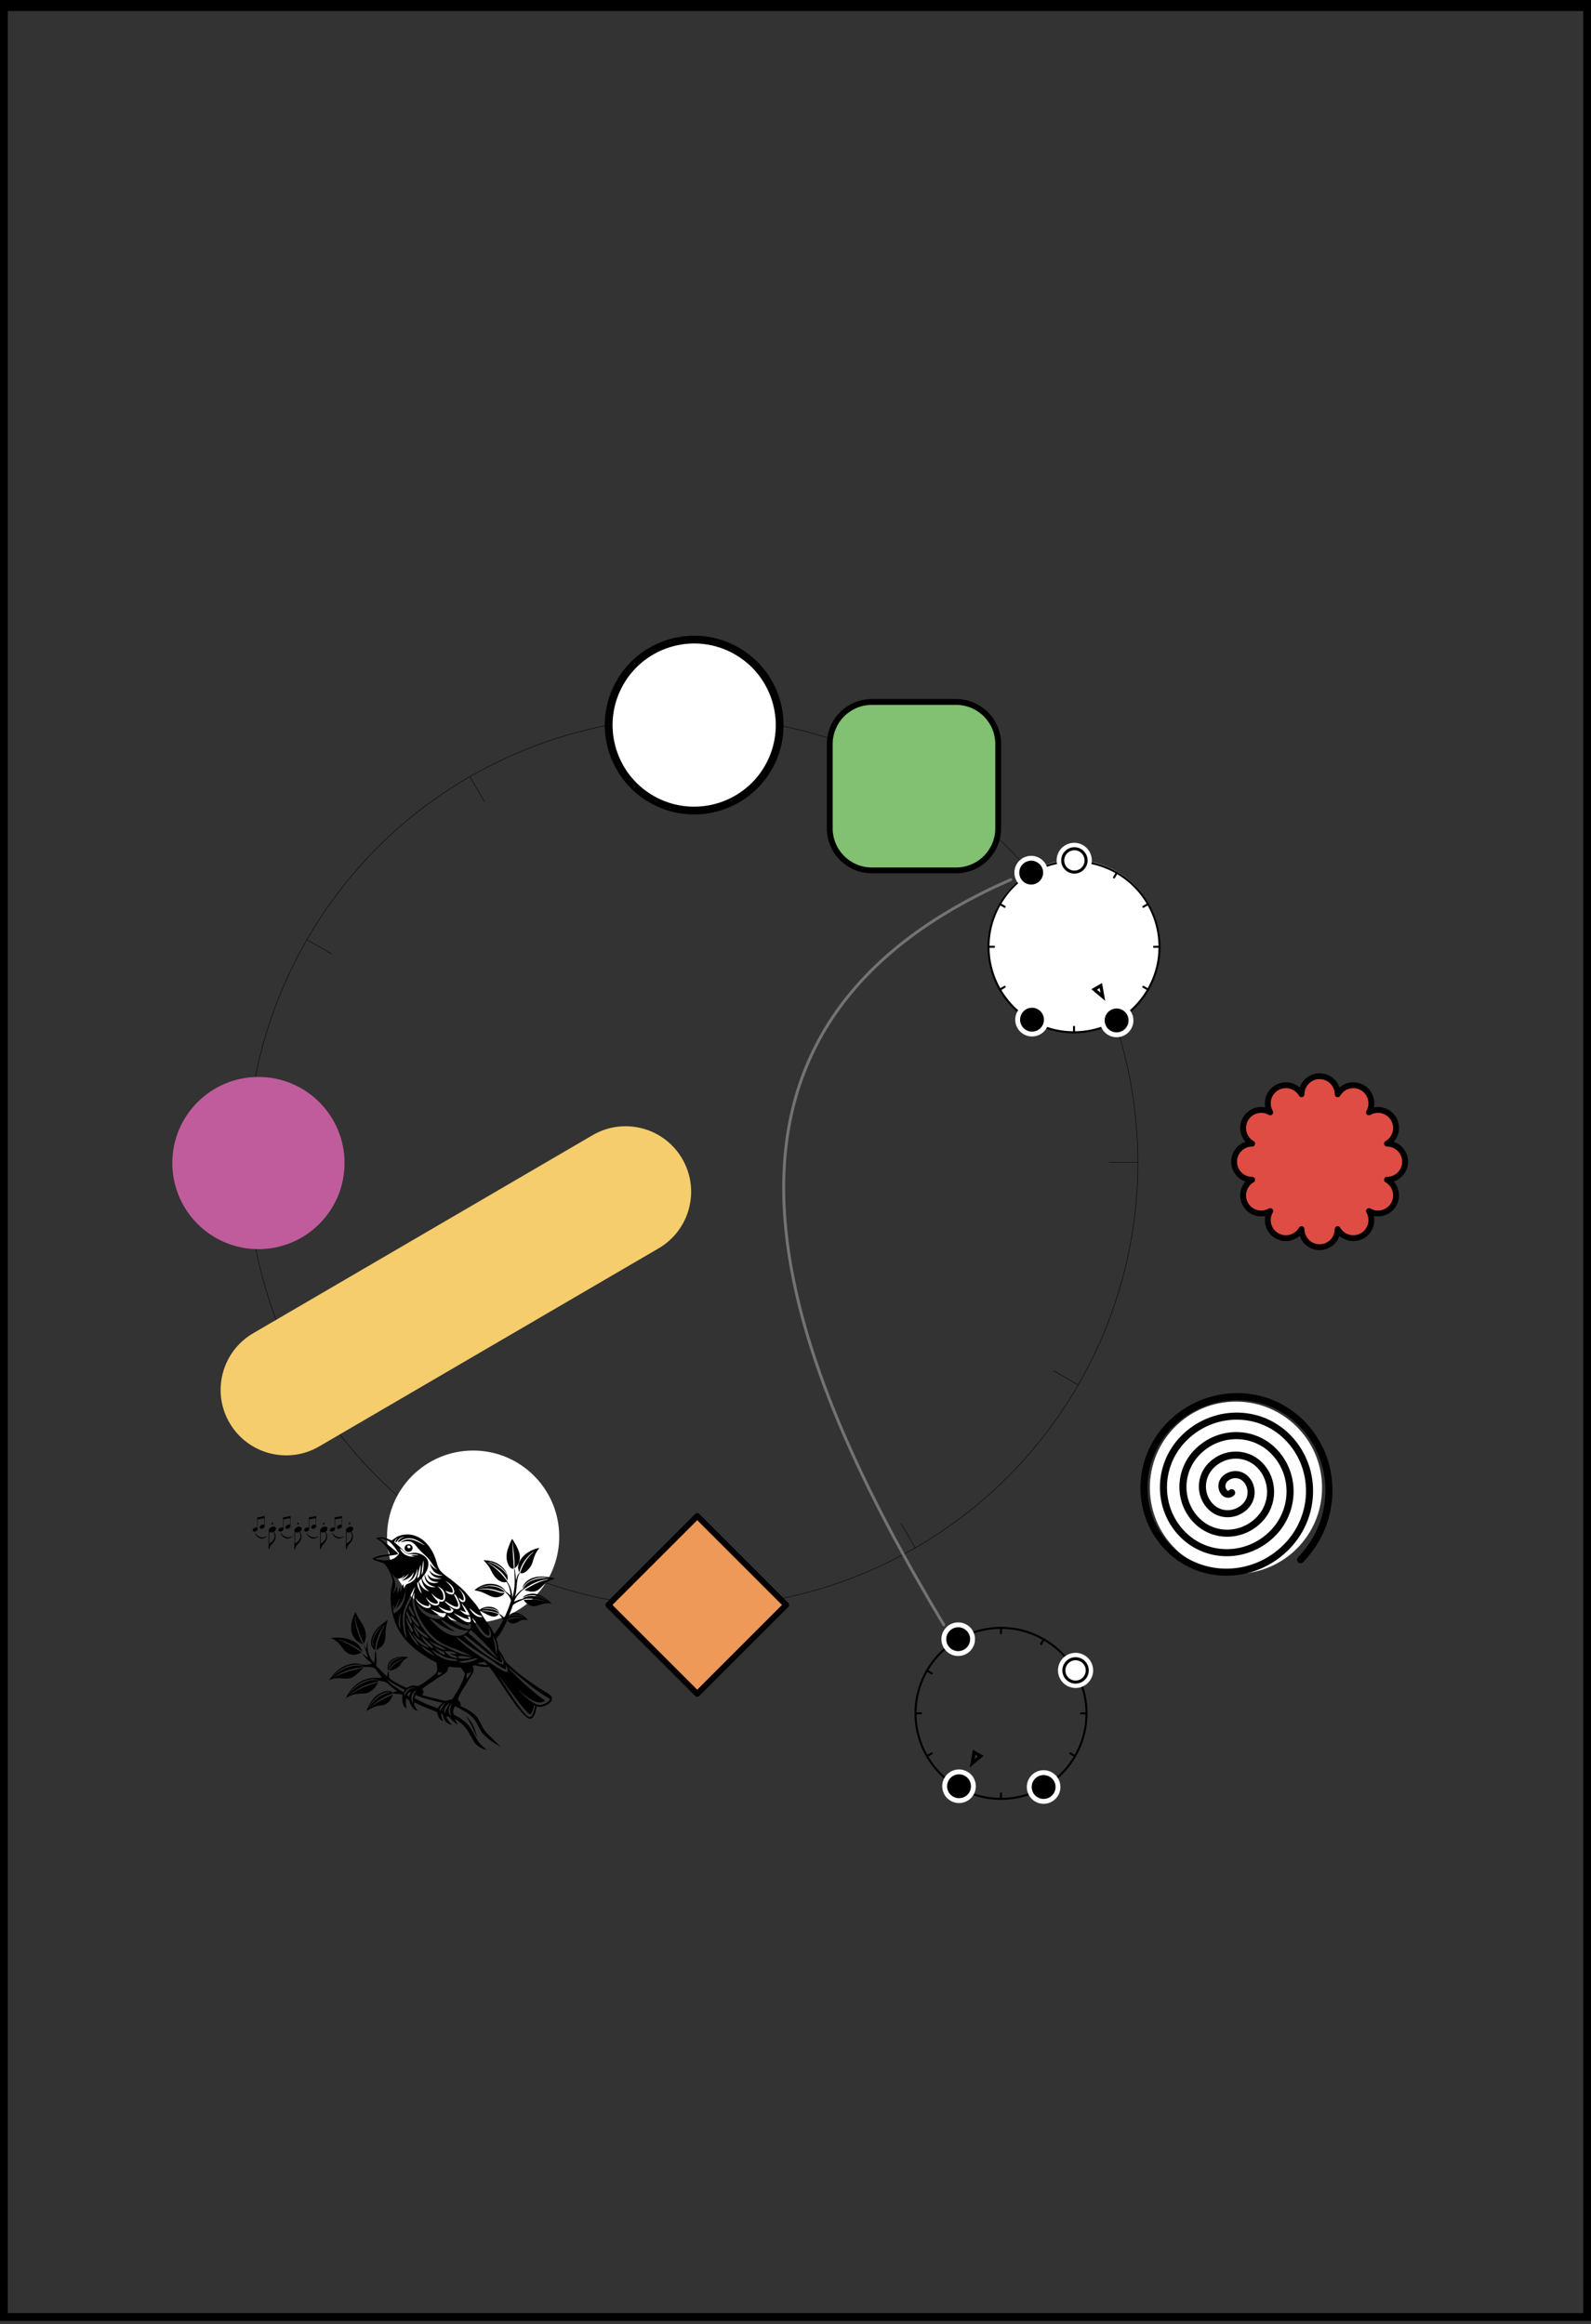 <?xml version="1.0" encoding="UTF-8" standalone="no"?>
<!DOCTYPE svg PUBLIC "-//W3C//DTD SVG 1.1//EN" "http://www.w3.org/Graphics/SVG/1.1/DTD/svg11.dtd">
<svg width="100%" height="100%" viewBox="0 0 408 596" version="1.1" xmlns="http://www.w3.org/2000/svg" xmlns:xlink="http://www.w3.org/1999/xlink" xml:space="preserve" xmlns:serif="http://www.serif.com/" style="fill-rule:evenodd;clip-rule:evenodd;stroke-linecap:square;stroke-linejoin:round;stroke-miterlimit:1.5;">
  <rect x="0" y="0" width="408" height="596" fill="#333333" stroke="none"/>
  <rect id="START.svg" x="0" y="0" width="408" height="595.2" style="fill:none;"/>
  <clipPath id="_clip1">
    <rect x="0" y="0" width="408" height="595.2"/>
  </clipPath>
  <g clip-path="url(#_clip1)">
    <g id="SG">
      <g id="Meta-Ring">
        <path d="M276.495,355.174c-31.515,54.585 -101.415,73.318 -155.997,41.805c-54.581,-31.513 -73.308,-101.414 -41.793,-156c31.515,-54.586 101.415,-73.318 155.997,-41.805c54.581,31.512 73.308,101.414 41.793,156Z" style="fill:none;stroke:#000;stroke-width:0.11px;"/>
        <path d="M276.495,355.174l-6.322,-3.651" style="fill:none;stroke:#000;stroke-width:0.11px;"/>
        <path d="M85.027,244.629l-6.322,-3.65" style="fill:none;stroke:#000;stroke-width:0.11px;"/>
        <path d="M124.149,390.657l-3.651,6.322" style="fill:none;stroke:#000;stroke-width:0.11px;"/>
        <path d="M234.702,199.174l-3.651,6.322" style="fill:none;stroke:#000;stroke-width:0.11px;"/>
        <path d="M234.699,396.975l-3.65,-6.322" style="fill:none;stroke:#000;stroke-width:0.11px;"/>
        <path d="M124.151,205.5l-3.65,-6.322" style="fill:none;stroke:#000;stroke-width:0.11px;"/>
        <path d="M85.02,351.528l-6.322,3.65" style="fill:none;stroke:#000;stroke-width:0.11px;"/>
        <path d="M276.502,240.975l-6.322,3.65" style="fill:none;stroke:#000;stroke-width:0.11px;"/>
        <path d="M177.6,412.279l-0,-7.3" style="fill:none;stroke:#000;stroke-width:0.11px;"/>
        <path d="M177.6,191.174l-0,-7.3" style="fill:none;stroke:#000;stroke-width:0.11px;"/>
        <path d="M70.702,298.076l-7.3,0" style="fill:none;stroke:#000;stroke-width:0.11px;"/>
        <path d="M291.798,298.076l-7.3,0" style="fill:none;stroke:#000;stroke-width:0.11px;"/>
      </g>
      <g id="Ring-Backers" serif:id="Ring Backers"></g>
      <g id="Child-Rings" serif:id="Child Rings">
		  <a href="PRE-9.svg">
        <g id="_9" sound="9" serif:id="9">
          <g id="Ring-and-Background" serif:id="Ring and Background">
            <circle id="Sounder" cx="66.273" cy="298.271" r="22.08" style="fill:#c05c9b;"/>
          </g>
          <g id="Notes"></g>
          <g id="Root-Marker" serif:id="Root Marker"></g>
          <g id="Treble-Note" serif:id="Treble Note"></g>
        </g>
		  </a>
		  <a href="PRE-8.svg">
        <g id="_8" sound="8" serif:id="8">
          <g id="Ring-and-Background1" serif:id="Ring and Background">
            <path d="M174.946,297.166c4.674,8.008 1.966,18.304 -6.042,22.977l-87.058,50.808c-8.008,4.674 -18.304,1.967 -22.978,-6.041c-4.674,-8.008 -1.966,-18.304 6.042,-22.978l87.058,-50.808c8.008,-4.674 18.304,-1.967 22.978,6.042Z" style="fill:#f5cd6c;"/>
          </g>
          <g id="Notes1" serif:id="Notes"></g>
          <g id="Root-Marker1" serif:id="Root Marker"></g>
          <g id="Treble-Note1" serif:id="Treble Note"></g>
        </g>
		  </a>
		  <a href="PRE-7.svg">
        <g id="_7" sound="7" serif:id="7">
          <g id="Ring-and-Background2" serif:id="Ring and Background">
            <circle id="Sounder1" serif:id="Sounder" cx="121.33" cy="394.081" r="22.08" style="fill:#fff;"/>
            <g>
              <path d="M124.679,400.467l0.025,0.024l0.069,0.043l0.019,0.021l0.067,0.033l0.01,0.013l0.035,0.031c0.182,0.16 0.406,0.291 0.604,0.431c0.43,0.305 0.866,0.614 1.276,0.944c2.15,1.734 4.348,4.276 4.562,7.15c0.016,0.214 0.017,0.431 0.019,0.645c0.361,-1.24 0.584,-2.452 0.617,-3.749c0.02,-0.89 0.003,-1.78 -0.052,-2.669c-0.013,-0.198 -0.12,-0.94 -0.075,-1.086l0.036,0.002c0.24,0.41 0.426,2.556 0.448,3.122c0.111,-0.726 0.357,-1.681 0.98,-2.148c0.014,-0.01 0.028,-0.021 0.042,-0.031c0.008,-0.007 0.017,-0.013 0.026,-0.019c-0.134,0.244 -0.277,0.465 -0.376,0.726c-0.453,1.198 -0.496,2.83 -0.644,4.093c-0.06,0.505 -0.165,1.004 -0.273,1.501c0.362,-0.637 0.907,-1.207 1.473,-1.671c0.148,-0.122 0.352,-0.201 0.484,-0.335c0.222,-0.225 0.341,-0.573 0.526,-0.832c0.601,-0.837 1.649,-1.356 2.618,-1.625c1.095,-0.304 2.179,-0.41 3.312,-0.434c-1.678,-0.308 -3.627,0.048 -5.037,1.014c-0.435,0.298 -0.905,0.722 -1.167,1.184c-0.089,0.155 -0.144,0.36 -0.254,0.497c-0.041,-0.063 -0.03,-0.109 -0.015,-0.179c0.196,-0.891 0.901,-1.623 1.665,-2.07c1.928,-1.13 4.38,-0.838 6.455,-0.333l0,0.158c-0.762,0.239 -1.501,0.531 -2.142,1.019c-1.388,1.055 -1.838,2.405 -3.866,2.223c-0.55,-0.049 -1.125,-0.173 -1.627,-0.406c0.442,-0.322 0.938,-0.583 1.412,-0.854c1.798,-1.025 3.212,-1.606 5.25,-1.974c-0.514,-0.03 -1.068,0.083 -1.569,0.19c-1.848,0.396 -3.07,0.979 -4.643,2.004c-0.356,0.232 -0.727,0.453 -1.046,0.735c-0.848,0.751 -1.725,1.848 -2.111,2.916c0.398,-0.147 0.778,-0.338 1.178,-0.478c0.37,-0.13 0.748,-0.204 1.122,-0.313c0.415,-0.472 1.163,-0.628 1.763,-0.665c1.355,-0.085 2.617,0.293 3.816,0.89c0.316,0.157 0.624,0.349 0.945,0.495l0.016,0.016l-0.016,-0.016c-0.006,-0.006 -0.011,-0.011 -0.017,-0.017c-0.211,-0.195 -0.482,-0.351 -0.728,-0.499c-1.095,-0.663 -2.361,-1.117 -3.656,-1.06c-0.52,0.022 -1.606,0.166 -1.974,0.569c-0.007,0.007 -0.013,0.015 -0.02,0.022l-0.033,0.035c-0.022,-0.039 -0.048,-0.062 -0.039,-0.109c0.036,-0.186 0.397,-0.398 0.555,-0.488c0.894,-0.505 2.17,-0.552 3.14,-0.278c1.2,0.339 2.756,1.454 3.607,2.372c-0.701,-0.11 -1.297,-0.115 -1.997,0.033c-1.474,0.313 -2.527,1.164 -4,0.205c-0.376,-0.244 -0.75,-0.563 -1.012,-0.929c-0.057,-0.079 -0.107,-0.165 -0.152,-0.251c1.446,-0.135 2.879,-0.129 4.313,0.134c0.531,0.097 1.054,0.26 1.583,0.353l0.067,0.027l0.039,0.011l-0.039,-0.011l-0.067,-0.027c-0.25,-0.139 -0.549,-0.215 -0.824,-0.295c-0.156,-0.047 -0.314,-0.091 -0.472,-0.132c-0.159,-0.041 -0.318,-0.078 -0.478,-0.113c-0.159,-0.034 -0.32,-0.065 -0.481,-0.093c-0.161,-0.028 -0.323,-0.053 -0.485,-0.074c-0.162,-0.022 -0.325,-0.04 -0.488,-0.055c-0.162,-0.014 -0.326,-0.026 -0.489,-0.034c-0.163,-0.008 -0.327,-0.013 -0.49,-0.015c-0.164,-0.002 -0.327,-0 -0.491,0.005c-0.325,0.011 -0.677,0.024 -0.992,0.117c-0.511,0.149 -2.731,1.129 -2.963,1.541c-0.172,0.304 -0.257,0.699 -0.383,1.027c-0.257,0.667 -0.549,1.324 -0.781,1.999c0.552,-0.473 1.284,-0.525 1.983,-0.469c0.133,0.011 0.265,0.029 0.396,0.052c0.132,0.023 0.262,0.052 0.391,0.087c0.129,0.035 0.256,0.075 0.381,0.121c0.125,0.046 0.248,0.098 0.369,0.155c0.149,0.068 0.287,0.155 0.438,0.219l0.015,0.017l-0.015,-0.017c-0.551,-0.573 -1.593,-0.804 -2.357,-0.818c-0.47,-0.008 -0.891,0.068 -1.325,0.248c0.3,-0.382 0.627,-0.609 1.121,-0.667c0.927,-0.109 1.962,0.406 2.663,0.97c0.355,0.286 0.669,0.624 0.977,0.959c-0.489,-0.106 -1.064,-0.194 -1.558,-0.072c-0.419,0.104 -0.752,0.358 -1.123,0.564c-0.571,0.317 -1.272,0.467 -1.889,0.188c-0.239,-0.107 -0.53,-0.322 -0.668,-0.549c-0.033,-0.056 -0.039,-0.063 -0.025,-0.128c1.308,-0.671 2.907,-0.768 4.32,-0.41c-1.009,-0.482 -2.633,-0.492 -3.681,-0.122c-0.246,0.087 -0.462,0.199 -0.683,0.334c-0.204,0.449 -0.384,0.908 -0.593,1.354c-0.367,0.784 -0.801,1.566 -1.265,2.297c-0.314,0.493 -0.703,0.938 -1.022,1.427c0.4,0.628 0.523,1.89 0.616,2.628c0.508,0.662 0.936,1.371 1.332,2.105c0.172,0.32 0.241,0.678 0.476,0.962c0.35,0.422 0.817,0.804 1.217,1.181c2.235,2.105 4.718,3.871 7.281,5.547c0.904,0.591 1.917,1.085 2.756,1.77c0.381,0.311 0.704,0.651 0.632,1.185c-0.061,0.466 -0.425,0.834 -0.788,1.1c-0.604,0.442 -1.476,0.804 -2.229,0.842c-0.263,0.013 -0.522,-0.021 -0.781,-0.063c-0.046,-0.008 -0.093,-0.015 -0.139,-0.024c-0.129,0.852 -0.404,2.436 -1.157,2.969c-0.225,0.16 -0.494,0.205 -0.764,0.151c-0.971,-0.195 -3.284,-3.281 -3.936,-4.18c-1.426,-1.965 -2.734,-4.02 -4.101,-6.027c-0.699,-1.027 -1.414,-2.14 -2.223,-3.083c-1.202,0.096 -2.547,-0.06 -3.7,-0.423c-0.155,0.054 -0.309,0.114 -0.467,0.156c0.148,0.591 0.326,1.292 -0.009,1.849l-2.274,3.717c-0.433,0.714 -0.912,1.44 -1.248,2.205c-0.142,0.324 -0.246,0.659 -0.281,1.012c0.32,0.262 0.621,0.534 0.666,0.973c0.019,0.193 -0.025,0.381 -0.073,0.567c1.823,0.761 3.933,1.933 4.869,3.741c0.472,0.911 0.824,1.834 1.48,2.641c0.509,0.626 1.094,1.189 1.666,1.756c0.486,0.482 0.964,0.97 1.457,1.445c0.323,0.311 0.666,0.612 0.974,0.939c-1.683,-0.985 -3.457,-2.042 -4.737,-3.541c-0.734,-0.86 -1.107,-1.94 -1.671,-2.906c-0.909,-1.557 -2.345,-2.414 -3.873,-3.264c-0.477,-0.265 -0.985,-0.575 -1.502,-0.755c-0.37,0.419 -0.52,0.873 -0.486,1.432c0.017,0.237 0.053,0.471 0.11,0.702c1.45,0.671 3.145,1.818 4.112,3.114c0.426,0.572 0.758,1.219 1.102,1.842c0.419,0.759 0.795,1.573 1.332,2.256c0.578,0.737 1.288,1.312 2.033,1.869c-1.373,-0.32 -2.656,-0.98 -3.425,-2.208c-0.31,-0.494 -0.564,-1.028 -0.849,-1.537c-1.04,-1.855 -2.079,-3.201 -4.008,-4.211c0.111,0.231 0.727,1.194 0.676,1.361c-0.107,0.02 -0.224,-0.073 -0.308,-0.131c-0.694,-0.478 -1.281,-1.11 -1.788,-1.777c-0.25,-0.06 -0.512,-0.095 -0.758,-0.168c0.254,0.982 0.794,1.578 1.512,2.261c-0.744,-0.133 -1.441,-0.552 -1.878,-1.175c-0.347,-0.495 -0.475,-1.022 -0.584,-1.607l-0.405,-0.164c0.02,0.337 0.06,0.661 0.159,0.984c0.052,0.173 0.364,0.781 0.343,0.888c-0.06,0.033 -0.072,0.036 -0.143,0.015c-0.458,-0.136 -0.911,-0.755 -1.083,-1.173c-0.137,-0.331 -0.211,-0.69 -0.268,-1.043c-0.571,-0.236 -1.129,-0.504 -1.702,-0.737c-0.922,-0.374 -1.87,-0.707 -2.774,-1.122c-0.494,-0.227 -0.959,-0.494 -1.434,-0.756c0.019,0.631 0.161,1.145 0.522,1.672c0.121,0.176 0.273,0.353 0.358,0.548c-0.078,0.041 -0.218,-0.011 -0.298,-0.036c-0.637,-0.198 -1.121,-0.875 -1.406,-1.443c-0.18,-0.357 -0.33,-0.758 -0.447,-1.141c-0.286,-0.142 -0.55,-0.348 -0.816,-0.525c-0.055,0.824 -0.066,1.743 0.099,2.554c-0.48,-0.256 -0.711,-0.672 -0.864,-1.176c-0.225,-0.75 -0.207,-1.54 -0.127,-2.311c-0.757,-0.288 -1.517,-0.209 -2.301,-0.284c-0.07,-0.007 -0.122,-0.011 -0.173,-0.062l0.01,-0.121l-0.016,-0.004c-0.006,0.008 -0.012,0.016 -0.018,0.025c-0.051,0.069 -0.101,0.126 -0.178,0.168c-0.234,0.127 -0.51,0.214 -0.756,0.314c-0.438,0.178 -0.861,0.367 -1.279,0.59c-1.103,0.588 -2.058,1.299 -3.011,2.103c-0.251,0.212 -0.565,0.435 -0.748,0.707l-0.016,0.014l0.016,-0.014c0.217,-0.138 0.417,-0.335 0.624,-0.492c0.484,-0.366 1.02,-0.738 1.546,-1.042c0.613,-0.355 1.23,-0.724 1.862,-1.044c0.64,-0.324 1.339,-0.603 1.935,-1.003c-0.234,1.164 -1.074,2.414 -2.272,2.734c-0.595,0.159 -1.221,0.161 -1.818,0.316c-0.926,0.24 -1.873,0.719 -2.618,1.318c0.363,-1.246 1.152,-2.703 2.097,-3.611c0.917,-0.881 2.292,-1.659 3.6,-1.623c0.42,0.011 0.741,0.165 1.03,0.467c0.349,-0.173 0.706,-0.328 1.071,-0.466c-0.528,-0.306 -1.072,-0.725 -1.534,-1.125c-0.411,-0.357 -0.849,-0.842 -1.338,-1.084c-0.495,-0.246 -1.116,-0.287 -1.655,-0.389c-0.294,-0.057 -0.552,-0.229 -0.842,-0.307c-0.776,-0.209 -1.923,0.057 -2.665,0.314c-0.588,0.203 -1.173,0.474 -1.698,0.808c-0.929,0.593 -2.136,1.732 -2.623,2.742l-0.016,0.016l0.016,-0.016c0.246,-0.237 0.427,-0.553 0.664,-0.803c1.279,-1.356 2.346,-2.057 4.137,-2.655c0.675,-0.225 1.981,-0.481 2.638,-0.136c0.079,0.042 0.144,0.083 0.171,0.173c-0.053,0.113 -0.273,0.136 -0.391,0.162c-2.118,0.479 -3.58,1.022 -5.43,2.159c-0.518,0.317 -1.071,0.649 -1.481,1.104c-0.007,0.007 -0.013,0.014 -0.019,0.021c1.652,-1.137 3.446,-1.96 5.343,-2.599c0.633,-0.214 1.289,-0.361 1.915,-0.589c-0.675,1.356 -1.76,2.593 -3.325,2.835c-0.553,0.086 -1.113,0.049 -1.669,0.098c-1.196,0.105 -2.4,0.479 -3.378,1.187c0.302,-0.61 0.679,-1.212 1.065,-1.773c0.292,-0.425 0.646,-0.81 1.011,-1.174c1.328,-1.325 2.89,-2.108 4.773,-2.27c0.817,-0.07 1.641,0.023 2.45,-0.126c-0.324,-0.403 -0.639,-0.813 -0.947,-1.23c-0.244,-0.333 -0.484,-0.756 -0.787,-1.031c-0.635,-0.575 -2.155,-0.477 -2.957,-0.442c-0.055,-0.142 -0.147,-0.236 -0.274,-0.317c-0.703,-0.454 -2.079,-0.298 -2.851,-0.13c-1.599,0.347 -2.917,1.084 -4.117,2.192c-0.241,0.222 -0.535,0.454 -0.712,0.73l-0.021,0.016l-0.031,0.033l-0.026,0.027l-0.029,0.03l-0.018,0.019l0.018,-0.019l0.029,-0.03l0.026,-0.027l0.031,-0.033l0.021,-0.016c0.391,-0.246 0.721,-0.629 1.1,-0.903c1.55,-1.119 3.338,-1.919 5.275,-1.973c0.559,-0.016 1.161,0.021 1.588,0.424c-0.58,0.079 -1.164,0.141 -1.739,0.249c-2.116,0.398 -4.21,1.187 -5.995,2.403c1.353,-0.613 2.711,-1.208 4.143,-1.618c0.743,-0.211 1.49,-0.407 2.241,-0.586c0.401,-0.097 0.817,-0.167 1.209,-0.29l0.035,-0.011c-0.388,0.58 -0.937,1.073 -1.456,1.535c-0.46,0.41 -0.957,0.822 -1.532,1.059c-1.279,0.526 -2.829,-0.011 -4.185,0.148c-0.567,0.066 -1.076,0.242 -1.593,0.477c0.289,-0.334 0.521,-0.722 0.796,-1.069c1.486,-1.875 3.78,-3.285 6.228,-3.206c0.318,0.01 0.64,0.051 0.948,0.133c0.248,0.066 0.501,0.161 0.757,0.188c0.549,0.059 1.625,-0.117 2.225,-0.186c-0.235,-0.473 -0.571,-0.665 -0.961,-0.992c-0.482,-0.404 -1.153,-1.099 -1.373,-1.703c0.146,0.113 0.281,0.255 0.423,0.376c0.152,0.13 0.311,0.253 0.476,0.367c0.165,0.114 0.336,0.219 0.512,0.315c-0.168,-0.578 -0.369,-1.157 -0.57,-1.724c-0.191,-0.539 -0.386,-1.043 -0.497,-1.608c0.124,0.227 0.388,0.96 0.579,1.052c0.057,-0.116 0.047,-0.287 0.064,-0.416c0.06,-0.47 0.13,-0.938 0.356,-1.361l0.018,-0.033c-0.026,0.171 -0.049,0.342 -0.068,0.514c-0.205,1.936 0.34,3.402 1.554,4.908c0.503,-1.033 0.097,-2.261 0.507,-3.179c0.189,1.054 0.287,2.889 0.139,3.93c0.504,0.514 0.988,1.049 1.499,1.556c0.409,0.406 0.843,0.79 1.267,1.18c0.065,-0.489 0.2,-1.012 0.388,-1.467c0.088,0.615 0.095,1.243 0.202,1.856c0.542,0.626 2.411,1.615 3.196,1.987c0.401,0.19 0.825,0.339 1.215,0.551l0.04,0.022c0.808,-0.454 1.217,-0.728 2.193,-0.569c0.245,0.04 0.485,0.102 0.732,0.048c0.773,-0.168 3.406,-2.191 4.081,-2.798c0.242,-0.218 0.499,-0.462 0.676,-0.739c0.333,-0.522 0.072,-1.828 -0.056,-2.437c-0.978,-0.488 -1.925,-1.029 -2.842,-1.623c-4.193,-2.738 -7.078,-5.634 -8.345,-10.629c-0.383,-1.511 -0.597,-3.051 -0.558,-4.611c0.012,-0.649 0.059,-1.296 0.14,-1.94c0.056,-0.423 0.152,-0.842 0.246,-1.258c0.051,-0.226 0.122,-0.457 0.138,-0.687c0.013,-0.187 -0.016,-0.37 -0.055,-0.553c-0.261,-1.216 -0.853,-2.367 -1.544,-3.393c-0.185,-0.275 -0.38,-0.608 -0.682,-0.762c-0.232,-0.118 -0.508,-0.182 -0.756,-0.263c-0.731,-0.237 -1.531,-0.465 -2.182,-0.885c0.84,-0.839 3.313,-1.051 4.456,-1.22c-0.023,-0.091 -0.048,-0.182 -0.076,-0.272c-0.513,-1.683 -1.891,-2.98 -3.403,-3.791c0.066,-0.03 0.131,-0.059 0.198,-0.085c1.174,-0.449 2.74,0.167 3.817,0.646c0.411,-0.304 0.821,-0.611 1.259,-0.876c1.137,-0.69 2.877,-0.815 4.151,-0.501c2.928,0.72 4.88,3.352 5.817,6.086c0.356,1.039 0.529,2.264 1.278,3.107c0.88,0.991 2.072,1.702 3.098,2.526c1.093,0.877 2.193,1.759 3.157,2.779c0.54,0.571 1.01,1.196 1.521,1.792c0.467,0.543 0.961,1.068 1.391,1.641c0.297,0.395 0.551,0.813 0.805,1.236c0.142,-0.114 0.284,-0.221 0.445,-0.307c0.908,-0.49 2.056,-0.634 3.047,-0.329c0.559,0.172 1.158,0.504 1.433,1.043c0.062,0.12 0.166,0.312 0.123,0.446l-0.028,-0.006c-0.012,-0.061 -0.023,-0.123 -0.042,-0.182c-0.096,-0.297 -0.432,-0.515 -0.702,-0.643c-1.015,-0.48 -2.527,-0.607 -3.589,-0.22l-0.012,0.003l0.01,0.013c0.452,-0.053 0.868,-0.113 1.327,-0.099c0.883,0.028 2.011,0.17 2.706,0.775c0.11,0.096 0.177,0.224 0.277,0.328l0.025,0.025l0.028,0.006c0.009,0.042 0.014,0.089 0.043,0.123c0.098,0.118 0.32,0.219 0.449,0.311c0.316,0.225 0.582,0.48 0.821,0.785c0.697,-1.449 1.308,-2.929 1.756,-4.475c-0.022,-0.065 -0.045,-0.128 -0.071,-0.191c-0.195,-0.496 -0.465,-1.004 -0.832,-1.395c-0.183,-0.195 -0.392,-0.37 -0.57,-0.569c-0.115,-0.129 -0.173,-0.306 -0.275,-0.447c-0.251,-0.343 -0.823,-0.63 -1.21,-0.797c-1.685,-0.726 -3.594,-0.519 -5.26,0.151l-0.003,0.016c0.328,-0.052 0.647,-0.17 0.968,-0.255c0.697,-0.182 1.365,-0.232 2.084,-0.193c1.335,0.074 2.688,0.5 3.602,1.52c-1.036,-0.01 -1.567,-0.28 -2.521,-0.542c-1.386,-0.381 -3.083,-0.452 -4.483,-0.125c0.272,0.023 0.562,-0.007 0.835,-0.011c0.655,-0.008 1.316,-0.014 1.966,0.071c0.519,0.068 1.041,0.189 1.544,0.332c0.819,0.231 1.714,0.651 2.575,0.472c-0.142,0.245 -0.3,0.449 -0.528,0.62c-0.278,0.21 -0.616,0.342 -0.95,0.432c-1.064,0.284 -1.857,-0.047 -2.8,-0.51c-0.475,-0.233 -0.949,-0.467 -1.439,-0.667c-0.668,-0.272 -1.324,-0.41 -2.033,-0.513c0.589,-0.567 1.304,-0.996 2.061,-1.302c1.292,-0.521 2.913,-0.502 4.193,0.053c0.705,0.306 1.432,0.826 1.725,1.561c0.504,0.268 0.903,0.648 1.294,1.058c-0.071,-1.201 -0.337,-2.519 -1.014,-3.537c-0.179,0.051 -0.354,0.088 -0.54,0.093c-1.3,0.038 -2.414,-1.177 -3.018,-2.199c-0.297,-0.503 -0.518,-1.05 -0.827,-1.545c-0.11,-0.174 -0.225,-0.343 -0.345,-0.51c-0.12,-0.166 -0.245,-0.329 -0.375,-0.487c-0.13,-0.159 -0.265,-0.314 -0.404,-0.464c-0.14,-0.15 -0.284,-0.296 -0.433,-0.438c0.736,0.012 1.472,0.077 2.185,0.268c1.381,0.371 2.834,1.357 3.556,2.611c0.408,0.71 0.588,1.561 0.371,2.358c-0.029,-0.088 -0.062,-0.175 -0.098,-0.26c-0.178,-0.416 -0.451,-0.79 -0.735,-1.14c-0.908,-1.122 -1.979,-1.882 -3.183,-2.654c-0.38,-0.243 -0.781,-0.544 -1.202,-0.712l-0.01,-0.013l-0.067,-0.033l-0.019,-0.021l-0.069,-0.043l-0.025,-0.024Zm-21.95,-4.921c0.236,-0.181 0.493,-0.345 0.765,-0.468c1.577,-0.714 3.104,0.034 4.517,0.76c0.294,0.151 0.585,0.356 0.896,0.468c0.008,0.003 0.015,0.006 0.023,0.008l0.017,0.012l-0.017,-0.012c-0.215,-0.226 -0.496,-0.398 -0.753,-0.573c-0.948,-0.645 -1.979,-1.206 -3.153,-1.239c-0.112,-0.003 -0.223,-0.001 -0.334,0.005c-0.111,0.007 -0.222,0.018 -0.332,0.035c-0.11,0.016 -0.219,0.038 -0.327,0.064c-0.109,0.026 -0.215,0.057 -0.321,0.093c-0.19,0.065 -0.385,0.143 -0.563,0.237c-0.231,0.121 -0.85,0.613 -1.098,0.535c-0.023,-0.072 -0.006,-0.106 0.029,-0.171c0.334,-0.617 1.162,-1.044 1.783,-1.292c-0.602,0.149 -1.196,0.314 -1.65,0.761c-0.146,0.143 -0.538,0.752 -0.662,0.789c-0.02,0.007 -0.041,-0.01 -0.062,-0.015l-0.021,0.051l0.044,-0.003l-0.046,0.016c-0.065,-0.121 -0.067,-0.209 -0.026,-0.339c0.099,-0.32 0.347,-0.613 0.578,-0.848c-0.467,0.262 -0.73,0.545 -0.916,1.046l0.026,0.03c0.338,0.381 0.792,0.657 1.166,1.001c0.256,0.234 0.508,0.479 0.747,0.731c0.291,0.306 0.557,0.637 0.91,0.875c0.238,0.161 0.488,0.252 0.776,0.268c0.455,0.024 0.907,-0.11 1.359,-0.141c1.094,-0.074 2.401,0.397 3.144,1.216c0.455,0.501 0.664,1.066 0.626,1.742c-0.051,0.926 -0.439,1.863 -0.985,2.608c-0.211,0.288 -0.461,0.55 -0.656,0.849c0.166,0.787 0.587,1.465 1.263,1.907c0.702,0.458 1.418,0.594 2.241,0.467c-0.903,-0.232 -1.895,-0.621 -2.392,-1.463c-0.302,-0.513 -0.459,-1.204 -0.489,-1.795c0.378,0.821 0.583,1.702 1.525,2.057c0.546,0.205 1.318,0.263 1.861,0.019c0.084,-0.038 0.164,-0.086 0.243,-0.133c-0.78,0.012 -1.612,-0.089 -2.194,-0.661c-0.38,-0.374 -0.555,-0.885 -0.663,-1.396c0.31,0.569 0.738,0.973 1.367,1.161c0.749,0.224 1.603,0.139 2.347,-0.064c-0.862,0.043 -1.743,-0.123 -2.404,-0.717c-0.363,-0.327 -0.678,-0.8 -0.787,-1.281c0.254,0.227 0.437,0.514 0.718,0.721c0.765,0.563 1.802,0.701 2.721,0.567c-0.708,-0.086 -1.547,-0.375 -2.098,-0.842c-0.506,-0.43 -0.794,-0.994 -1.021,-1.604c-0.075,-0.201 -0.161,-0.41 -0.177,-0.625c0.109,0.129 0.189,0.291 0.296,0.426c0.429,0.543 0.969,0.985 1.621,1.221c-0.982,-0.696 -1.435,-1.805 -2.169,-2.715c-0.692,-0.859 -1.581,-1.513 -2.35,-2.297c-0.629,-0.642 -1.108,-1.524 -1.885,-1.998c-0.964,-0.587 -2.04,-0.304 -3.058,-0.054Zm22.51,4.92l0.032,0.018c0.323,0.207 0.859,0.353 1.225,0.531c1.083,0.525 2.157,1.229 2.942,2.146c0.216,0.251 0.402,0.532 0.591,0.803c-0.051,-0.299 -0.224,-0.582 -0.401,-0.823c-0.799,-1.083 -1.967,-1.814 -3.201,-2.305c-0.371,-0.147 -0.761,-0.292 -1.156,-0.352l-0.032,-0.018Zm-13.031,6.322l0.015,0.013c0.826,0.759 1.436,1.497 1.49,2.674c0.011,0.224 0.029,0.552 -0.133,0.729c-0.067,0.073 -0.157,0.101 -0.254,0.104c-0.193,0.005 -0.412,-0.088 -0.59,-0.158c-0.661,-0.259 -1.164,-0.647 -1.675,-1.131c-0.14,-0.133 -0.273,-0.284 -0.42,-0.408l-0.015,-0.014l0.015,0.014c0.004,0.009 0.007,0.018 0.011,0.026c0.227,0.506 0.677,1.065 1.046,1.472c0.171,0.189 0.383,0.368 0.518,0.585c0.07,0.113 0.116,0.203 0.07,0.336c-0.027,0.08 -0.086,0.137 -0.162,0.172c-0.257,0.121 -0.77,0.023 -1.03,-0.081c-0.582,-0.234 -1.079,-0.609 -1.49,-1.079c-0.139,-0.158 -0.263,-0.343 -0.408,-0.493l-0.015,-0.017l0.015,0.017c0.147,0.45 0.472,0.983 0.784,1.334c0.42,0.474 1.036,0.823 1.676,0.859c0.278,0.015 0.581,-0.017 0.793,-0.217c0.241,-0.225 0.215,-0.538 0.22,-0.84c0.294,0.079 0.582,0.142 0.881,0.034c0.234,-0.085 0.399,-0.264 0.495,-0.491c0.222,-0.533 0.128,-1.306 -0.094,-1.825c-0.325,-0.76 -0.97,-1.295 -1.728,-1.602l-0.015,-0.013Zm1.958,1.164l0.012,0.011c0.132,0.237 0.361,0.449 0.584,0.601c0.332,0.227 0.856,0.419 1.26,0.332c0.153,-0.033 0.271,-0.12 0.354,-0.253c0.149,-0.237 0.129,-0.532 0.073,-0.795c-0.199,-0.925 -0.867,-1.578 -1.635,-2.072c-0.208,-0.133 -0.424,-0.241 -0.649,-0.341c0.073,0.051 0.142,0.106 0.211,0.162c0.737,0.605 1.669,1.53 1.748,2.545c0.009,0.111 -0.002,0.183 -0.075,0.27c-0.405,0.126 -1.411,-0.353 -1.846,-0.444c-0.009,-0.002 -0.017,-0.003 -0.025,-0.005l-0.012,-0.011Zm3.402,1.693l0.015,0.015c0.078,0.273 0.248,0.644 0.422,0.866c0.019,0.025 0.039,0.048 0.06,0.07c0.022,0.023 0.044,0.044 0.067,0.064c0.024,0.02 0.048,0.039 0.074,0.056c0.025,0.018 0.051,0.034 0.078,0.049c0.027,0.015 0.055,0.029 0.084,0.041c0.028,0.012 0.057,0.023 0.086,0.032c0.03,0.01 0.06,0.017 0.09,0.024c0.03,0.006 0.061,0.011 0.091,0.014c0.172,0.018 0.341,-0.021 0.474,-0.134c0.171,-0.144 0.242,-0.372 0.249,-0.59c0.031,-0.905 -0.781,-1.814 -1.35,-2.441c-0.136,-0.144 -0.269,-0.287 -0.421,-0.414c0.081,0.176 0.276,0.36 0.396,0.519c0.387,0.515 0.734,1.111 0.875,1.747c0.049,0.224 0.112,0.645 -0.015,0.845c-0.028,0.009 -0.029,0.012 -0.064,0.013c-0.306,0.013 -0.976,-0.566 -1.196,-0.761l-0.015,-0.015Zm2.828,2.754l0.01,0.014c0.239,0.654 0.983,1.501 1.565,1.878c0.509,0.33 1.087,0.502 1.69,0.374l0.012,-0.021c-0.017,-0.159 -0.588,-0.325 -0.725,-0.376c-0.999,-0.378 -1.756,-1.168 -2.542,-1.855l-0.01,-0.014Zm-2.552,0.455l0.016,0.013c0.034,0.043 0.073,0.078 0.113,0.115c0.719,0.657 1.46,1.298 2.479,1.253c-0.3,-0.811 -0.814,-1.521 -1.327,-2.209c-0.245,-0.321 -0.525,-0.604 -0.807,-0.892c0.125,0.327 0.302,0.638 0.461,0.949l0.723,1.426c-0.551,-0.204 -1.092,-0.437 -1.642,-0.642l-0.016,-0.013Zm-15.043,0.689c-0.463,0.939 -0.778,2.547 -0.445,3.546c0.065,0.194 0.149,0.38 0.234,0.566l0.138,0.294c-0.154,-1.02 -0.195,-2.027 -0.096,-3.054c0.044,-0.452 0.125,-0.901 0.169,-1.352l0.019,-0.016l-0.019,0.016Zm13.517,0.098l0.013,0.012c0.261,0.36 1.386,1.182 1.803,1.471c0.559,0.386 1.561,1.083 2.28,0.928c0.106,-0.023 0.197,-0.076 0.254,-0.171c0.147,-0.245 0.006,-0.619 -0.059,-0.869l-0.095,-0.401c-0.199,-0.016 -0.397,-0.064 -0.593,-0.104c0.15,0.258 0.31,0.514 0.428,0.788c-1.112,-0.131 -2.239,-0.709 -3.225,-1.22c-0.257,-0.134 -0.509,-0.292 -0.772,-0.412l-0.021,-0.01l-0.013,-0.012Zm0.404,4.765c-1.166,-0.114 -3.099,-1.2 -4.087,-1.878c-0.482,-0.331 -0.945,-0.724 -1.442,-1.026c-0.36,-0.218 -0.796,-0.337 -1.174,-0.531c1.662,1.681 2.813,3.152 5.061,4.101c0.565,0.238 1.176,0.446 1.794,0.471c0.983,0.054 2.027,-0.184 2.773,-0.857c0.199,-0.18 0.371,-0.383 0.541,-0.591c-1.852,0.324 -4.071,-0.911 -5.599,-1.891c-0.359,-0.23 -0.98,-0.72 -1.367,-0.819c-0.071,-0.018 -0.102,-0.021 -0.148,0.034c0.065,0.205 0.296,0.407 0.444,0.559c0.669,0.689 1.42,1.259 2.22,1.789c0.318,0.211 0.69,0.403 0.984,0.639Zm-10.942,0.48l0.013,0.013c0.146,0.487 0.866,1.483 1.2,1.857c0.652,0.732 1.425,1.197 2.313,1.59c0.238,0.105 0.502,0.24 0.765,0.255c-0.637,-0.721 -1.369,-1.147 -2.133,-1.69c-0.347,-0.248 -0.681,-0.523 -1.007,-0.798c-0.448,-0.379 -0.745,-0.879 -1.138,-1.214l-0.013,-0.013Zm4.163,1.816l0.013,0.014c0.062,0.079 0.136,0.151 0.206,0.224c0.982,1.022 2.813,2.159 4.263,2.189c-0.542,-0.395 -1.14,-0.767 -1.743,-1.06c-0.573,-0.279 -1.169,-0.512 -1.74,-0.796c-0.336,-0.166 -0.639,-0.422 -0.986,-0.557l-0.013,-0.014Zm-2.093,1.155l0.012,0.016c0.082,0.18 0.237,0.359 0.357,0.517c0.845,1.105 2.038,1.676 3.238,2.306c-0.061,-0.111 -0.176,-0.212 -0.262,-0.305c-0.678,-0.726 -1.486,-1.19 -2.292,-1.754c-0.353,-0.246 -0.686,-0.52 -1.041,-0.764l-0.012,-0.016Zm20.109,2.104l0.013,0.025c0.146,0.333 0.345,0.64 0.49,0.975c0.126,0.292 0.408,0.919 0.266,1.231c-0.027,0.06 -0.073,0.12 -0.142,0.133c-0.828,0.158 -7.932,-6.155 -9.282,-6.867l-0.398,0.099c0.12,0.16 0.251,0.307 0.387,0.455c0.526,0.542 1.141,1.02 1.716,1.511c0.55,0.469 1.096,0.946 1.662,1.396c1.583,1.259 3.3,2.419 5.074,3.39c0.318,0.174 0.672,0.439 1.03,0.502c0.097,0.016 0.221,0.019 0.299,-0.051c0.068,-0.061 0.086,-0.158 0.089,-0.245c0.03,-0.755 -0.687,-1.986 -1.191,-2.529l-0.013,-0.025Zm-7.847,-5.196c0.75,0.64 1.465,1.317 2.201,1.973c1.132,1.008 2.284,2.006 3.436,2.992c0.495,0.423 1.405,1.296 1.967,1.566l0.014,0.013l-0.014,-0.013c-0.282,-0.38 -0.738,-0.835 -1.058,-1.212c-0.742,-0.872 -1.484,-1.728 -2.278,-2.553c-0.462,-0.479 -0.952,-0.934 -1.425,-1.402c-0.718,-0.712 -1.444,-1.448 -2.224,-2.093l-0.315,0.38l-0.304,0.349Zm0.828,9.907c-0.416,0.309 -0.655,0.472 -1.198,0.471c-0.062,0.423 -0.169,0.935 -0.039,1.354c0.065,-0.003 0.079,0.002 0.126,-0.048c0.125,-0.134 1.02,-1.554 1.111,-1.777l0.015,-0.015l-0.015,0.015Zm7.095,1.291l0.038,0.054l0.018,0.019c0.004,0.01 0.009,0.021 0.014,0.031c0.092,0.185 0.237,0.367 0.352,0.541l0.752,1.156c0.942,1.479 5.147,8.215 6.496,8.596c0.137,0.038 0.263,0.012 0.384,-0.06c0.58,-0.347 0.882,-1.737 1.039,-2.377c0.039,-0.142 0.124,-0.319 0.092,-0.465c-0.066,-0.089 -0.125,-0.101 -0.226,-0.145c-0.136,0.591 -0.442,1.854 -0.846,2.276c-0.045,0.047 -0.094,0.076 -0.16,0.078c-0.856,0.024 -5.997,-7.212 -6.809,-8.278c-0.331,-0.434 -0.669,-0.969 -1.07,-1.337c-0.006,-0.005 -0.012,-0.01 -0.018,-0.016l-0.018,-0.019l-0.038,-0.054Zm4.883,3.397l0.028,0.028l0.019,0.018c0.112,0.22 0.401,0.456 0.579,0.635c0.958,0.964 1.932,1.862 3.109,2.554c0.733,0.431 1.522,0.81 2.386,0.578c0.829,-0.221 1.609,-0.682 2.041,-1.436c-0.384,-0.279 -0.824,-0.499 -1.229,-0.749c-0.682,-0.421 -1.359,-0.876 -2.017,-1.334c-1.168,-0.813 -2.287,-1.722 -3.393,-2.616c-1.074,-0.869 -2.159,-1.74 -3.186,-2.664c-0.348,-0.296 -0.669,-0.636 -0.998,-0.954c0.22,0.344 0.46,0.683 0.726,0.992c0.315,0.365 0.685,0.684 1.021,1.03c0.836,0.851 1.695,1.678 2.577,2.481c0.883,0.803 1.787,1.58 2.713,2.332c0.816,0.661 1.644,1.336 2.542,1.883c-0.297,0.208 -0.688,0.36 -1.043,0.43c-1.624,0.319 -3.741,-1.407 -4.922,-2.378c-0.288,-0.237 -0.55,-0.551 -0.861,-0.754c-0.015,-0.01 -0.03,-0.02 -0.045,-0.03l-0.019,-0.018l-0.028,-0.028Zm-17.555,3.414c-0.513,0.18 -1.001,0.726 -1.232,1.206c-0.2,0.417 -0.283,0.915 -0.164,1.367l0.036,0.018c0.121,-0.22 0.144,-0.487 0.254,-0.71c0.08,-0.162 0.201,-0.306 0.289,-0.465c0.145,-0.262 0.243,-0.547 0.391,-0.807c0.126,-0.223 0.284,-0.4 0.426,-0.609l0.013,-0.011l-0.013,0.011Zm-20.845,1.218l-0.016,0.015l0.016,-0.015c0.261,-0.273 0.454,-0.65 0.688,-0.951c0.696,-0.896 1.627,-1.721 2.623,-2.259c0.399,-0.215 0.823,-0.407 1.243,-0.578c0.269,-0.11 0.637,-0.201 0.873,-0.356c0.013,-0.008 0.026,-0.018 0.039,-0.027c-0.416,-0.024 -0.868,0.12 -1.254,0.263c-0.058,0.022 -0.115,0.044 -0.172,0.067c-0.057,0.023 -0.114,0.046 -0.17,0.07c-0.057,0.025 -0.113,0.05 -0.168,0.075c-0.056,0.026 -0.112,0.052 -0.167,0.079c-0.055,0.027 -0.11,0.055 -0.164,0.083c-0.055,0.028 -0.109,0.057 -0.163,0.087c-0.053,0.03 -0.107,0.06 -0.16,0.091c-0.053,0.031 -0.106,0.062 -0.158,0.095c-0.052,0.032 -0.104,0.065 -0.155,0.098c-0.052,0.034 -0.103,0.068 -0.154,0.103c-0.05,0.034 -0.1,0.07 -0.15,0.106c-0.05,0.036 -0.099,0.072 -0.148,0.109c-0.049,0.037 -0.097,0.075 -0.145,0.114c-0.048,0.038 -0.096,0.077 -0.143,0.116c-0.047,0.04 -0.093,0.08 -0.139,0.121c-0.046,0.04 -0.092,0.082 -0.137,0.123c-0.045,0.042 -0.089,0.084 -0.133,0.127c-0.044,0.043 -0.088,0.087 -0.13,0.13c-0.043,0.044 -0.086,0.089 -0.128,0.134c-0.041,0.045 -0.083,0.09 -0.123,0.136c-0.041,0.046 -0.081,0.092 -0.121,0.139c-0.039,0.047 -0.078,0.095 -0.117,0.143c-0.038,0.048 -0.076,0.096 -0.113,0.145c-0.038,0.049 -0.074,0.098 -0.11,0.147c-0.036,0.05 -0.072,0.1 -0.107,0.151c-0.034,0.051 -0.069,0.102 -0.102,0.153c-0.034,0.051 -0.067,0.103 -0.099,0.155c-0.032,0.053 -0.064,0.105 -0.095,0.158c-0.031,0.053 -0.061,0.106 -0.091,0.16c-0.03,0.054 -0.059,0.108 -0.087,0.163c-0.029,0.054 -0.056,0.109 -0.083,0.164c-0.027,0.055 -0.054,0.11 -0.08,0.166Zm2.83,-43.409l-0.032,0.032c0.138,0.127 0.329,0.22 0.487,0.324c0.289,0.193 0.576,0.391 0.86,0.594c0.463,0.336 3.346,2.614 3.443,2.943c-0.055,0.1 -0.201,0.135 -0.305,0.164c-0.564,0.155 -1.155,0.222 -1.733,0.308c-1.304,0.196 -2.68,0.363 -3.936,0.777c0.185,0.072 0.368,0.124 0.562,0.169c1.416,0.294 3.258,0.484 4.525,-0.337c0.466,-0.303 0.909,-0.749 1.165,-1.245c-0.369,-0.248 -0.622,-0.707 -0.872,-1.068c-1.072,-1.542 -2.152,-2.665 -4.164,-2.661Zm5.097,2.506c0.62,1.027 1.163,1.698 2.389,2.001c0.514,0.127 1.08,0.161 1.607,0.114c-0.388,-0.087 -0.739,-0.178 -1.104,-0.342l0.719,-0.041c0.458,-0.009 0.913,0.001 1.366,0.079c-0.982,-0.526 -2.094,-0.154 -3.11,-0.51c-0.648,-0.227 -0.914,-0.761 -1.445,-1.107c-0.127,-0.083 -0.281,-0.137 -0.422,-0.194Zm6.094,3.115c-0.069,0.635 -0.206,1.264 -0.295,1.896c-0.049,0.347 -0.063,0.697 -0.091,1.046c-0.019,0.229 -0.055,0.466 -0.053,0.696l0.033,0.005c0.126,-0.226 0.254,-0.452 0.32,-0.704c0.123,-0.47 0.263,-2.459 0.11,-2.887c-0.006,-0.018 -0.016,-0.034 -0.024,-0.052Zm-0.661,1.017c-0.176,0.571 -0.956,3.129 -0.877,3.586c0.162,-0.191 0.338,-0.345 0.537,-0.496c0.088,-0.286 0.15,-0.577 0.196,-0.873c0.058,-0.374 0.225,-1.899 0.144,-2.217Zm-0.784,0.993c-0.454,1.355 -0.771,2.672 -2.161,3.362c-0.131,0.065 -0.268,0.12 -0.403,0.174c1.004,-0.825 1.355,-1.392 1.604,-2.67c-0.537,1.097 -1.178,1.714 -2.351,2.118c-0.243,0.083 -0.494,0.152 -0.742,0.218l0.021,-0.02c0.218,-0.193 0.469,-0.348 0.696,-0.53c0.466,-0.375 0.801,-0.839 1.118,-1.339c-0.634,0.569 -1.255,1.196 -2.064,1.507c0.46,-0.34 0.758,-0.626 1.003,-1.151c-0.412,0.485 -0.921,0.922 -1.587,0.972c-0.35,0.026 -0.648,-0.113 -0.904,-0.344c-0.307,-0.278 -0.532,-0.63 -0.761,-0.97l-0.044,-0.052c0.052,0.277 0.235,0.575 0.33,0.848c0.599,1.728 0.816,2.668 -0.146,4.344c0.626,-0.581 0.883,-1.157 1.064,-1.989c0.179,0.553 0.171,1.436 0.035,1.996c0.409,-0.524 0.61,-1.25 0.756,-1.893c0.065,0.573 0.142,1.124 0.094,1.703c0.359,-0.742 0.398,-1.595 0.793,-2.31c0.029,0.434 0.083,0.884 0.192,1.305c0.142,-0.437 0.239,-0.964 0.679,-1.199c0.256,-0.136 0.542,-0.215 0.805,-0.339c0.813,-0.383 1.417,-0.984 1.699,-1.846c0.128,-0.392 0.314,-1.479 0.274,-1.895Zm0.966,2.612c-0.215,0.232 -0.432,0.461 -0.653,0.687c0.326,0.937 0.88,1.815 1.795,2.267c0.126,0.062 0.258,0.117 0.388,0.172c0.186,0.056 0.371,0.115 0.56,0.159c-0.267,-0.181 -0.535,-0.359 -0.772,-0.578c-0.601,-0.558 -1.072,-1.43 -1.227,-2.234c-0.022,-0.114 -0.027,-0.39 -0.091,-0.473Zm-0.77,0.787c-0.113,0.137 -0.213,0.276 -0.31,0.423c0.072,1.004 0.472,1.746 1.038,2.554l0.073,0.086l0.024,-0.024c-0.034,-0.398 -0.351,-1.026 -0.477,-1.444c-0.159,-0.527 -0.252,-1.054 -0.348,-1.595Zm-0.882,1.425c-0.592,0.825 -1.003,1.848 -1.435,2.766c-0.331,0.703 -0.698,1.404 -0.995,2.12c-0.852,2.049 -0.813,3.676 -0.459,5.822c0.12,0.724 0.251,1.457 0.54,2.135c0.055,0.112 0.108,0.225 0.166,0.335c-0.028,-0.493 -0.105,-0.986 -0.173,-1.474c-0.224,-1.618 -0.495,-3.213 -0.212,-4.844c0.256,-1.478 1.091,-2.746 1.676,-4.101c0.269,-0.623 0.43,-1.314 0.643,-1.96c0.068,-0.207 0.264,-0.586 0.249,-0.799Zm-2.46,0.931c-0.211,1.663 -1.098,3.476 -2.43,4.531c-0.026,0.021 -0.053,0.04 -0.08,0.059c0.558,-0.849 0.868,-1.652 0.846,-2.684c-0.248,0.963 -0.491,1.603 -0.998,2.456c-0.133,0.211 -0.272,0.391 -0.455,0.562c0.233,-0.446 0.241,-0.874 0.234,-1.368c-0.076,0.158 -0.165,0.321 -0.212,0.491c-0.135,0.494 -0.025,1.181 0.142,1.659c0.013,0.039 0.028,0.078 0.043,0.116c0.264,-0.124 0.498,-0.301 0.725,-0.482c0.843,-0.669 1.383,-1.466 1.746,-2.478c0.283,-0.791 0.47,-1.65 0.476,-2.492c0.001,-0.098 0.015,-0.255 -0.021,-0.347c-0.004,-0.009 -0.011,-0.015 -0.016,-0.023Zm2.322,0.394c-0.197,0.521 -0.383,1.039 -0.453,1.595c-0.196,1.549 0.446,3.408 1.078,4.808c0.331,0.733 0.708,1.471 1.141,2.15c0.994,1.561 2.763,3.591 4.367,4.548c0.704,0.419 1.463,0.646 2.197,0.995c0.898,0.427 1.757,0.925 2.69,1.277c0.55,0.207 1.097,0.405 1.667,0.548c0.577,0.145 1.169,0.241 1.741,0.4l0.315,0.082c-0.384,-0.206 -0.788,-0.375 -1.182,-0.561c-0.825,-0.39 -1.636,-0.768 -2.49,-1.094c-0.994,-0.381 -2.004,-0.708 -2.971,-1.16c-0.921,-0.43 -1.867,-1.003 -2.655,-1.649c-2.273,-1.863 -4.268,-4.919 -5.109,-7.73c-0.302,-1.011 -0.427,-2.106 -0.408,-3.159c0.006,-0.342 0.106,-0.716 0.072,-1.05Zm10.283,0.418c-0.049,0.063 -0.1,0.096 -0.086,0.183c0.033,0.2 0.209,0.468 0.301,0.652c0.228,0.459 0.925,1.837 0.693,2.298c-0.041,0.082 -0.111,0.136 -0.2,0.159c-0.554,0.144 -1.855,-0.674 -2.334,-0.98c-0.137,-0.088 -0.665,-0.47 -0.799,-0.465c-0.021,0.037 -0.037,0.045 -0.027,0.09c0.04,0.175 0.3,0.376 0.43,0.502c0.656,0.602 1.768,1.5 2.695,1.454c0.204,-0.01 0.396,-0.07 0.536,-0.226c0.181,-0.202 0.242,-0.492 0.221,-0.756c-0.054,-0.696 -0.856,-2.512 -1.398,-2.894c-0.01,-0.007 -0.021,-0.011 -0.032,-0.017Zm-9.965,1.166c0.022,0.06 0.047,0.12 0.072,0.179c0.026,0.059 0.053,0.118 0.081,0.175c0.029,0.058 0.059,0.115 0.09,0.172c0.031,0.056 0.064,0.112 0.098,0.166c0.034,0.055 0.069,0.109 0.106,0.162c0.036,0.053 0.074,0.105 0.113,0.156c0.04,0.051 0.08,0.101 0.122,0.15c0.041,0.05 0.084,0.098 0.128,0.145c0.044,0.047 0.089,0.093 0.136,0.138c0.046,0.044 0.093,0.088 0.142,0.131c0.048,0.042 0.097,0.083 0.148,0.123c0.05,0.041 0.102,0.079 0.154,0.117c0.052,0.038 0.106,0.074 0.16,0.109c0.054,0.035 0.109,0.068 0.165,0.101c0.055,0.032 0.112,0.063 0.169,0.092c0.057,0.03 0.115,0.058 0.174,0.084c0.428,0.195 1.064,0.348 1.519,0.161c0.114,-0.046 0.233,-0.147 0.267,-0.27c0.023,-0.081 0.005,-0.19 -0.017,-0.27c-0.119,-0.201 -0.259,-0.383 -0.401,-0.567c0.027,0.191 0.106,0.461 -0.005,0.633c-0.143,0.102 -0.316,0.067 -0.479,0.038c-0.908,-0.157 -1.717,-0.64 -2.356,-1.298c-0.188,-0.192 -0.368,-0.478 -0.586,-0.627Zm0.112,0.85c0.411,1.636 1.469,2.808 2.892,3.656c0.983,0.586 2.37,0.934 3.504,0.637c0.03,-0.008 0.06,-0.016 0.09,-0.026c0.03,-0.009 0.059,-0.019 0.088,-0.029c0.029,-0.011 0.058,-0.022 0.087,-0.034c0.028,-0.013 0.056,-0.025 0.084,-0.039c0.028,-0.013 0.056,-0.028 0.083,-0.043c0.027,-0.015 0.054,-0.03 0.08,-0.046c0.027,-0.017 0.053,-0.034 0.078,-0.051c0.026,-0.018 0.051,-0.036 0.076,-0.055c0.024,-0.019 0.048,-0.038 0.072,-0.058c0.024,-0.02 0.047,-0.041 0.069,-0.062c0.023,-0.021 0.045,-0.043 0.067,-0.066c0.021,-0.022 0.042,-0.045 0.062,-0.068c0.021,-0.024 0.04,-0.047 0.06,-0.072c0.019,-0.024 0.037,-0.049 0.055,-0.074c0.018,-0.026 0.035,-0.052 0.052,-0.078c0.016,-0.026 0.032,-0.053 0.048,-0.08c0.074,-0.132 0.135,-0.25 0.12,-0.405c-0.032,-0.053 -0.042,-0.086 -0.106,-0.104c-0.215,-0.062 -0.553,0.006 -0.786,-0.006c-0.301,-0.016 -0.618,-0.105 -0.908,-0.187c-0.702,-0.228 -1.358,-0.535 -2.035,-0.823c0.618,0.567 1.323,1.052 2.037,1.49c-1.629,0.132 -3.213,-0.611 -4.434,-1.648c-0.325,-0.276 -0.691,-0.59 -0.942,-0.934c-0.138,-0.189 -0.357,-0.677 -0.493,-0.795Zm-1.704,0.96c-0.091,0.202 -0.164,0.408 -0.21,0.626c0.122,0.483 0.885,1.802 1.311,2.052c0.014,0.008 0.029,0.016 0.043,0.024c0.07,-0.03 0.139,-0.048 0.179,-0.118c0.006,-0.07 -0.021,-0.122 -0.049,-0.184c-0.176,-0.391 -0.407,-0.763 -0.599,-1.147c-0.192,-0.38 -0.341,-0.839 -0.595,-1.18c-0.021,-0.028 -0.05,-0.054 -0.08,-0.073Zm7.34,0.197c0.75,0.786 1.726,1.677 2.877,1.702c0.296,0.006 0.587,-0.059 0.807,-0.269c0.162,-0.155 0.232,-0.317 0.299,-0.525l-0.342,-0.242c-0.265,-0.164 -0.533,-0.362 -0.81,-0.503c0.139,0.175 0.534,0.576 0.497,0.809c-0.007,0.042 -0.036,0.075 -0.071,0.098c-0.286,0.185 -1.232,-0.14 -1.519,-0.248c-0.387,-0.147 -0.747,-0.337 -1.114,-0.526c-0.195,-0.101 -0.413,-0.238 -0.624,-0.296Zm11.092,1.105c0.284,0.117 0.72,0.075 1.033,0.102c0.974,0.082 2.589,0.34 3.432,0.827c-0.303,0.354 -0.662,0.553 -1.13,0.592c-1.154,0.094 -2.649,-1.053 -3.728,-1.474c0.621,1.206 1.398,2.327 2.209,3.411c0.328,0.454 0.642,0.911 0.92,1.398c0.212,0.373 0.396,0.761 0.603,1.136c0.43,-0.568 0.855,-1.139 1.236,-1.741c0.373,-0.589 0.704,-1.205 1.046,-1.812c-0.139,-0.282 -0.279,-0.557 -0.456,-0.817c-0.187,-0.273 -0.509,-0.526 -0.61,-0.834c-0.004,-0.012 -0.008,-0.024 -0.013,-0.036c-1.134,-0.542 -3.299,-0.927 -4.542,-0.752Zm-19.06,0.12c-0.076,0.177 -0.141,0.349 -0.189,0.536c0.101,0.447 0.82,2.321 1.109,2.564c0.084,0.028 0.155,0.036 0.243,0.041c0.063,-0.052 0.112,-0.085 0.128,-0.17c0.026,-0.129 -0.029,-0.278 -0.072,-0.398c-0.241,-0.675 -0.622,-1.372 -0.941,-2.018c-0.082,-0.165 -0.153,-0.38 -0.252,-0.529c-0.007,-0.01 -0.017,-0.018 -0.026,-0.026Zm1.003,1.123c-0.08,0.4 0.175,0.819 0.389,1.141c0.285,0.428 1.356,1.68 1.848,1.805c-0.047,-0.241 -0.131,-0.441 -0.258,-0.651c-0.253,-0.419 -1.551,-2.058 -1.927,-2.269c-0.017,-0.009 -0.035,-0.017 -0.052,-0.026Zm9.35,0.011c0.786,1.433 3.155,2.875 4.698,3.322c0.252,0.073 0.777,0.247 1.02,0.105c0.156,-0.092 0.233,-0.306 0.269,-0.474c0.023,-0.11 0.038,-0.22 0.045,-0.332c-0.008,-0.136 -0.014,-0.273 -0.028,-0.409c-0.239,-0.055 -0.466,-0.126 -0.696,-0.214c0.087,0.132 0.28,0.356 0.255,0.517c-0.2,0.109 -0.869,-0.115 -1.084,-0.178c-1.23,-0.361 -2.383,-1.076 -3.478,-1.725c-0.324,-0.192 -0.657,-0.467 -1.001,-0.612Zm-10.639,0.426c0.026,0.319 0.082,0.624 0.169,0.933c0.161,0.572 0.885,2.474 1.285,2.805c0.046,0.039 0.084,0.047 0.143,0.04c0.066,-0.008 0.121,-0.024 0.18,-0.055c0.075,-0.187 0.096,-0.313 0.016,-0.502c-0.32,-0.751 -0.809,-1.427 -1.207,-2.137c-0.118,-0.212 -0.445,-0.962 -0.586,-1.084Zm17.014,0.168c0.158,0.462 0.434,0.905 0.671,1.331c0.686,1.232 1.678,3.027 2.978,3.659c0.244,0.117 0.543,0.189 0.805,0.091c0.142,-0.053 0.251,-0.134 0.312,-0.275c0.208,-0.482 -0.069,-1.288 -0.24,-1.748c-0.111,-0.252 -0.224,-0.501 -0.348,-0.746c0.1,0.445 0.405,1.756 0.132,2.123c-0.044,0.058 -0.095,0.098 -0.17,0.106c-0.316,0.033 -0.784,-0.432 -0.99,-0.639c-0.394,-0.398 -0.726,-0.867 -1.067,-1.31c-0.491,-0.641 -0.98,-1.28 -1.494,-1.903c-0.175,-0.211 -0.377,-0.529 -0.589,-0.689Zm-15.123,1.417c0.381,1.416 1.72,2.711 2.964,3.43c0.274,0.159 0.632,0.365 0.951,0.406c-0.077,-0.482 -0.421,-0.686 -0.789,-0.952c-0.423,-0.312 -0.835,-0.638 -1.235,-0.979c-0.4,-0.34 -0.788,-0.695 -1.163,-1.063c-0.166,-0.163 -0.633,-0.778 -0.728,-0.842Zm0.001,0.739c0.193,0.849 0.822,2.431 1.578,2.93c0.021,0.014 0.033,0.02 0.057,0.032c-0.248,-0.958 -0.785,-1.731 -1.348,-2.524c-0.101,-0.142 -0.182,-0.301 -0.287,-0.438Zm-1.383,0.595c0.242,1.375 1.655,3.649 2.794,4.451c0.044,0.031 0.026,0.02 0.065,0.04c-0.232,-0.799 -1.339,-2.007 -1.844,-2.754c-0.248,-0.365 -0.487,-0.748 -0.702,-1.133c-0.097,-0.174 -0.19,-0.46 -0.313,-0.604Zm3.389,1.751c0.147,0.384 0.317,0.747 0.541,1.093c0.485,0.75 1.469,1.803 2.293,2.18c0.08,0.037 0.135,0.055 0.224,0.041c-0.022,-0.254 -0.091,-0.413 -0.251,-0.613c-0.256,-0.32 -0.627,-0.6 -0.933,-0.873c-0.513,-0.457 -1.017,-0.919 -1.481,-1.426c-0.104,-0.113 -0.226,-0.289 -0.348,-0.375c-0.015,-0.01 -0.03,-0.018 -0.045,-0.027Zm18.381,0.313c0.212,0.732 0.408,1.457 0.553,2.207c0.078,0.403 0.267,2.061 0.357,2.252c0.041,-0.05 0.031,-0.026 0.043,-0.065c0.31,-1.384 0.001,-2.952 -0.754,-4.15c-0.056,-0.089 -0.114,-0.18 -0.199,-0.244Zm-9.414,0.059c0.797,0.978 1.765,1.776 2.751,2.555c0.846,0.668 1.734,1.281 2.619,1.896c0.675,0.47 1.344,0.952 2.034,1.398c0.549,0.354 1.115,0.685 1.667,1.036c0.883,0.561 1.746,1.194 2.673,1.677c0.354,0.184 0.737,0.376 1.139,0.416c0.104,0.011 0.206,0.005 0.288,-0.07c0.084,-0.077 0.107,-0.194 0.103,-0.304c-0.009,-0.237 -0.108,-0.457 -0.199,-0.672c-0.133,-0.307 -0.285,-0.606 -0.453,-0.895c0.07,0.301 0.262,0.928 0.111,1.209c-0.02,0.038 -0.045,0.04 -0.082,0.056c-1.17,-0.361 -3.282,-2.122 -4.401,-2.862c-0.737,-0.486 -1.512,-0.919 -2.259,-1.39c-1.105,-0.701 -2.191,-1.43 -3.258,-2.188c-0.632,-0.444 -2.099,-1.678 -2.733,-1.862Zm-5.485,2.694c0.578,0.669 1.092,1.251 1.893,1.659c0.179,0.091 0.415,0.204 0.616,0.221c0.056,0.004 0.112,0 0.167,-0.005c-0.115,-0.248 -0.209,-0.44 -0.214,-0.719c-0.673,-0.051 -1.352,-0.493 -1.917,-0.84c-0.171,-0.105 -0.358,-0.249 -0.545,-0.316Zm-0.744,0.535c0.113,0.244 0.306,0.457 0.486,0.654c0.763,0.837 1.688,1.385 2.746,1.771c1.152,0.421 2.155,0.606 3.39,0.475c-0.021,-0.087 -0.119,-0.143 -0.194,-0.189c-0.478,-0.296 -1.634,-0.356 -2.251,-0.511c-0.323,-0.081 -0.644,-0.181 -0.949,-0.311c-0.416,-0.178 -0.812,-0.416 -1.207,-0.634c-0.691,-0.383 -1.406,-0.755 -2.021,-1.255Zm3.398,0.418l-0.046,0.033c0.092,0.162 0.234,0.307 0.36,0.444c0.53,0.578 1.148,0.993 1.91,1.204c0.268,0.075 0.652,0.158 0.919,0.058l0.044,-0.053c-0.036,-0.143 -0.173,-0.223 -0.294,-0.296c-0.224,-0.135 -0.455,-0.24 -0.701,-0.325c-0.323,-0.116 -0.654,-0.225 -0.963,-0.375c0.637,0.044 1.268,-0.012 1.901,0.08c-0.637,-0.501 -1.278,-0.639 -2.07,-0.718c-0.353,-0.035 -0.704,-0.064 -1.06,-0.052Zm3.634,1.267c-0.158,0.108 -0.245,0.222 -0.335,0.389c0.767,0.467 2.24,0.294 3.114,0.134c0.154,-0.037 0.309,-0.073 0.46,-0.125c-1.086,-0.235 -2.122,-0.428 -3.239,-0.398Zm4.315,0.571c-0.73,0.179 -1.457,0.349 -2.196,0.486c-0.802,0.148 -1.589,0.253 -2.378,0.467c0.194,0.059 0.389,0.113 0.586,0.16c1.38,0.249 3.305,-0.292 4.506,-1.026c-0.172,-0.03 -0.345,-0.059 -0.518,-0.087Zm2.179,0.903c-0.6,0.164 -1.274,0.251 -1.846,0.486c0.354,0.106 0.741,0.15 1.106,0.204c0.519,0.076 1.049,0.138 1.572,0.178c-0.143,-0.177 -0.662,-0.792 -0.832,-0.868Zm-9.158,1.23c-0.113,0.401 -0.247,1.013 -0.504,1.34c-0.365,0.465 -1.547,1.107 -2.091,1.462c-0.971,0.628 -1.932,1.272 -2.882,1.931c-0.463,0.324 -0.951,0.64 -1.376,1.014c0.197,0.253 0.44,0.539 0.386,0.885c-0.042,0.27 -0.249,0.464 -0.45,0.63c0.526,0.209 1.084,0.331 1.63,0.476c0.88,0.232 1.758,0.462 2.648,0.655c0.639,0.148 1.282,0.311 1.928,0.425c0.518,-0.213 1.005,-0.359 1.572,-0.368c1.211,-1.917 2.868,-4.448 3.292,-6.688c-0.294,-0.565 -0.744,-1.001 -1.092,-1.525c-1.15,0.035 -1.925,-0.035 -3.061,-0.237Zm-2.725,1.378c-0.056,0.225 -0.165,0.545 -0.049,0.76c0.075,0.051 0.122,0.07 0.213,0.053c0.215,-0.041 0.425,-0.195 0.602,-0.314c0.124,-0.094 0.249,-0.186 0.37,-0.284c-0.449,0.046 -0.729,-0.033 -1.136,-0.215Zm-26.809,1.367l0.034,0l-0.034,0Zm-0.056,0.029l0.034,-0l-0.034,-0Zm13.697,0.574c0.335,0.348 0.664,0.707 1.031,1.021c0.957,0.821 2.173,1.532 3.229,2.228l0.138,-0.294l0.244,-0.331c-0.904,-0.439 -1.777,-0.896 -2.646,-1.404c-0.306,-0.179 -0.61,-0.362 -0.911,-0.551c-0.288,-0.184 -0.779,-0.577 -1.085,-0.669Zm6.401,2.056c-0.578,0.065 -1.101,0.37 -1.462,0.826c-0.335,0.425 -0.497,0.884 -0.491,1.424l0.357,-0.677c0.37,-0.602 0.873,-1.256 1.602,-1.419c0.338,-0.075 0.65,-0.027 0.985,0.036c-0.317,-0.146 -0.64,-0.22 -0.991,-0.19Zm1.194,0.669c-0.626,0.425 -1.13,0.874 -1.275,1.654c-0.108,0.58 0.054,1.102 0.289,1.629l0.057,0.083c0.063,-0.217 -0.039,-0.58 -0.047,-0.815c-0.016,-0.464 0.14,-1.016 0.314,-1.442c0.07,-0.172 0.153,-0.357 0.253,-0.514c0.075,-0.116 0.425,-0.486 0.422,-0.582l-0.013,-0.013Zm-1.598,0.459c-0.378,0.113 -0.644,0.476 -0.842,0.798c0.117,0.084 0.233,0.171 0.354,0.248l0.151,0.089c0.11,-0.078 0.105,-0.246 0.136,-0.37c0.059,-0.241 0.334,-0.449 0.368,-0.681c0.006,-0.04 0.004,-0.04 -0.001,-0.075c-0.058,-0.02 -0.106,-0.014 -0.166,-0.009Zm1.384,0.774c-0.106,0.254 -0.2,0.507 -0.268,0.774c0.672,0.347 1.332,0.721 2.01,1.056c0.965,0.471 1.956,0.878 2.973,1.221c0.327,0.113 0.657,0.242 0.99,0.335c0.121,-0.208 0.248,-0.404 0.396,-0.595c0.27,-0.306 0.539,-0.559 0.865,-0.804c-1.047,-0.162 -2.087,-0.467 -3.11,-0.741c-1.259,-0.336 -2.694,-0.655 -3.856,-1.246Zm7.748,1.973c-0.661,0.322 -1.276,0.843 -1.525,1.552c-0.05,0.142 -0.133,0.348 -0.12,0.497l0.015,0.017c0.344,-0.248 0.638,-0.7 0.848,-1.065c0.096,-0.167 0.183,-0.351 0.301,-0.503c0.15,-0.193 0.324,-0.319 0.5,-0.481l-0.019,-0.017Zm1.743,-0.011c-0.592,0.537 -0.932,1.136 -0.972,1.95c-0.029,0.592 0.163,1.039 0.482,1.525l0.062,0.073c0.02,-0.24 -0.11,-0.556 -0.151,-0.798c-0.119,-0.703 -0.014,-1.599 0.296,-2.243c0.082,-0.172 0.21,-0.323 0.314,-0.482c-0.01,-0.009 -0.018,-0.022 -0.031,-0.025Zm-2.476,1.621c-0.106,0.089 -0.211,0.179 -0.312,0.275l0.008,0.033l0.032,0.008l0.15,0.039c0.054,-0.033 0.079,-0.047 0.1,-0.113c0.021,-0.065 0.031,-0.174 0.022,-0.242Zm0.936,0.552c-0.036,0.098 -0.079,0.171 -0.058,0.275c0.045,0.035 0.087,0.059 0.138,0.083c0.039,-0.063 0.012,-0.104 -0.004,-0.173c-0.018,-0.071 -0.038,-0.123 -0.076,-0.185Z" style="fill-rule:nonzero;"/>
              <path d="M131.403,395.474c-0.065,0.049 0.014,1.16 0.024,1.342c0.079,1.412 0.203,2.821 0.266,4.234c0.018,0.398 0.092,0.879 0.027,1.267c-0.178,0.047 -0.376,-0.005 -0.537,-0.085c-0.543,-0.27 -0.874,-0.983 -1.052,-1.531c-0.474,-1.456 -0.172,-2.751 0.344,-4.137c0.244,-0.656 0.515,-1.293 0.832,-1.917c0.03,0.03 0.056,0.065 0.082,0.099c0.196,0.253 0.359,0.545 0.523,0.819c0.567,0.944 1.146,1.996 1.348,3.091c0.082,0.441 0.078,0.911 0.014,1.354c-0.133,0.924 -0.606,1.682 -1.35,2.234c0.088,-1.663 -0.086,-3.372 -0.291,-5.023c-0.073,-0.581 -0.181,-1.164 -0.23,-1.747Z" style="fill-rule:nonzero;"/>
              <path d="M104.833,397.99c-0.238,0.016 -0.483,-0.035 -0.681,-0.172c-0.026,-0.018 -0.05,-0.037 -0.074,-0.057c-0.024,-0.02 -0.046,-0.042 -0.068,-0.064c-0.022,-0.023 -0.042,-0.047 -0.061,-0.071c-0.02,-0.025 -0.038,-0.05 -0.054,-0.077c-0.017,-0.026 -0.032,-0.053 -0.046,-0.081c-0.015,-0.028 -0.027,-0.057 -0.038,-0.086c-0.012,-0.029 -0.021,-0.059 -0.03,-0.089c-0.008,-0.03 -0.015,-0.061 -0.02,-0.091c-0.005,-0.033 -0.009,-0.067 -0.012,-0.1c-0.002,-0.034 -0.003,-0.067 -0.002,-0.101c0.001,-0.033 0.004,-0.067 0.008,-0.1c0.004,-0.033 0.01,-0.066 0.018,-0.099c0.008,-0.032 0.017,-0.065 0.028,-0.096c0.01,-0.032 0.023,-0.063 0.037,-0.094c0.013,-0.03 0.029,-0.06 0.046,-0.089c0.017,-0.029 0.035,-0.057 0.054,-0.084c0.192,-0.265 0.451,-0.367 0.761,-0.414c0.243,-0.009 0.491,0.042 0.693,0.182c0.026,0.018 0.051,0.037 0.075,0.058c0.024,0.021 0.047,0.042 0.069,0.065c0.021,0.023 0.042,0.047 0.061,0.071c0.02,0.025 0.038,0.051 0.055,0.077c0.017,0.027 0.033,0.054 0.047,0.082c0.014,0.029 0.027,0.057 0.039,0.087c0.011,0.029 0.021,0.059 0.03,0.089c0.008,0.031 0.015,0.061 0.021,0.092c0.047,0.262 -0.011,0.541 -0.17,0.755c-0.198,0.268 -0.473,0.355 -0.786,0.407Zm-0.15,-1.657c-0.108,0.056 -0.18,0.114 -0.217,0.234c-0.028,0.091 -0.016,0.185 0.031,0.269c0.059,0.106 0.166,0.194 0.287,0.221c0.079,0.017 0.164,0.003 0.243,-0.006c0.109,-0.069 0.22,-0.15 0.24,-0.289c0.014,-0.095 -0.022,-0.177 -0.085,-0.246c-0.119,-0.128 -0.273,-0.18 -0.445,-0.183c-0.018,0 -0.036,0 -0.054,0Z" style="fill-rule:nonzero;"/>
              <path d="M136.952,397.878c-0.288,0.157 -0.559,0.392 -0.807,0.606c-1.279,1.106 -2.356,2.65 -2.835,4.285c-0.052,0.178 -0.084,0.348 -0.094,0.534c-0.382,-0.801 -0.475,-1.504 -0.168,-2.358c0.578,-1.607 1.854,-2.671 3.364,-3.377c0.498,-0.233 1.054,-0.436 1.598,-0.528l0.33,-0.063c-0.449,0.553 -0.832,1.094 -1.119,1.753c-0.745,1.712 -0.483,2.588 -2.04,4.055c-0.35,0.331 -0.776,0.638 -1.267,0.696c-0.164,0.019 -0.307,0.006 -0.465,-0.043l-0.05,-0.015c0.412,-1.652 1.402,-3.271 2.533,-4.53c0.314,-0.349 0.734,-0.665 1.02,-1.015l0.017,-0.016l-0.017,0.016Z" style="fill-rule:nonzero;"/>
              <path d="M110.274,400.963l-0.016,-0.014l0.016,0.014Z" style="fill-rule:nonzero;"/>
              <path d="M110.131,402.746l-0.015,-0.014l0.015,0.014Z" style="fill-rule:nonzero;"/>
              <path d="M93.148,421.727c-1.207,-0.476 -2.184,-1.18 -2.712,-2.395c-0.717,-1.649 -0.387,-3.307 0.255,-4.915c0.137,-0.342 0.289,-0.672 0.46,-0.998c0.184,0.425 0.379,0.837 0.614,1.237c0.97,1.647 2.001,2.762 2.088,4.822c-0.007,0.671 -0.292,1.477 -0.57,2.083c-0.97,-2.419 -1.951,-4.49 -2.19,-7.147c-0.256,1.827 1.018,5.84 2.055,7.313Z" style="fill-rule:nonzero;"/>
              <path d="M98.814,416.516l-0.025,0.024c-0.195,0.195 -0.351,0.471 -0.512,0.698c-1.227,1.741 -1.917,3.852 -2.073,5.967c-0.485,-0.319 -0.87,-0.785 -0.991,-1.366c-0.249,-1.198 0.291,-2.501 0.943,-3.479c0.657,-0.984 1.569,-1.663 2.504,-2.358c0.261,-0.198 0.52,-0.413 0.794,-0.592c-0.285,0.916 -0.484,1.84 -0.554,2.798c-0.121,1.657 0.198,2.968 -1.208,4.17c-0.294,0.251 -0.622,0.507 -0.965,0.686c-0.08,0.043 -0.163,0.077 -0.248,0.108c0.217,-1.717 0.693,-3.306 1.435,-4.867c0.265,-0.557 0.708,-1.191 0.875,-1.765l0.025,-0.024l0.012,-0.042l-0.012,0.042Zm-0.561,0.232l-0.06,0.013l-0.007,0.016c-0.31,0.146 -0.585,0.395 -0.828,0.632c-0.732,0.714 -1.284,1.531 -1.626,2.498c-0.254,0.719 -0.378,1.767 0.001,2.469c0.017,0.031 0.024,0.038 0.044,0.063l0.017,0.013l-0.017,-0.013c-0.041,-0.253 -0.114,-0.489 -0.137,-0.748c-0.148,-1.627 0.789,-3.028 1.833,-4.183c0.214,-0.237 0.479,-0.439 0.678,-0.687l0.035,-0.044l0.007,-0.016l0.06,-0.013l0.034,-0.048l-0.034,0.048Z" style="fill-rule:nonzero;"/>
              <path d="M116.722,418.406l0.017,0.015l-0.017,-0.015Z" style="fill-rule:nonzero;"/>
              <path d="M86.338,420.332l0.033,0.016c0.191,0.093 0.404,0.156 0.603,0.235c0.449,0.178 0.904,0.361 1.341,0.567c0.994,0.469 2.003,1.007 2.927,1.602c0.514,0.332 1.006,0.705 1.507,1.056c-0.201,0.058 -0.397,0.161 -0.59,0.242c-1.628,0.687 -2.927,0.296 -4.052,-1.043c-0.374,-0.444 -0.673,-0.942 -1.062,-1.376c-0.579,-0.647 -1.155,-1.107 -1.961,-1.434c-0.1,-0.033 -0.196,-0.073 -0.293,-0.116c2.341,-0.265 4.37,-0.136 6.41,1.173c0.932,0.598 1.457,1.439 1.692,2.51c-0.044,-0.056 -0.086,-0.113 -0.128,-0.171c-0.941,-1.286 -4.836,-3.017 -6.394,-3.245l-0.033,-0.016Z" style="fill-rule:nonzero;"/>
              <path d="M93.148,421.727l0.014,0.012l-0.014,-0.012Z" style="fill-rule:nonzero;"/>
              <path d="M92.987,424.056l-0.013,-0.017l0.013,0.017Z" style="fill-rule:nonzero;"/>
              <path d="M103.445,425.419c-0.011,0.003 -0.021,0.005 -0.032,0.007c-1.127,0.268 -2.511,1.224 -3.244,2.108c-0.142,0.171 -0.492,0.758 -0.61,0.846c-0.13,-0.121 -0.15,-0.516 -0.155,-0.693c-0.021,-0.632 0.201,-1.23 0.639,-1.687c0.736,-0.769 1.923,-1.103 2.961,-1.122c0.41,-0.007 0.825,0.022 1.233,0.066l0.474,0.056c-0.387,0.216 -0.793,0.438 -1.115,0.746c-0.42,0.399 -0.716,0.876 -1.057,1.338c-0.668,0.903 -1.695,1.262 -2.787,1.343c0.685,-1.067 1.631,-1.867 2.727,-2.49c0.309,-0.177 0.683,-0.303 0.966,-0.518l0.033,-0.016l-0.033,0.016Zm-0.426,-0.291c-1.002,0.035 -2.05,0.311 -2.756,1.064c-0.455,0.484 -0.622,1.062 -0.6,1.716c0.001,0.036 0.008,0.067 0.019,0.101c0.039,-0.066 0.054,-0.117 0.071,-0.191c0.17,-0.823 0.462,-1.45 1.184,-1.925c0.579,-0.38 1.337,-0.581 2.016,-0.695c0.057,-0.01 0.285,-0.023 0.315,-0.06c-0.089,-0.014 -0.16,-0.017 -0.249,-0.01Z" style="fill-rule:nonzero;"/>
              <path d="M122.382,445.552c-0.219,-0.228 -1.416,-2.975 -1.691,-3.497c-0.351,-0.668 -0.773,-1.276 -1.187,-1.904c0.011,0.005 0.022,0.01 0.033,0.016c0.205,0.106 0.431,0.408 0.588,0.577c1.372,1.476 1.686,2.961 2.257,4.808Z" style="fill-rule:nonzero;"/>
            </g>
            <g>
              <path d="M85.26,393.152c0.497,1.068 1.982,1.495 2.97,0.854c-1.076,0.947 -2.561,0.52 -2.97,-0.854" style="stroke:#000;stroke-width:0.07px;stroke-linecap:round;stroke-miterlimit:4;"/>
              <path d="M78.656,393.152c0.497,1.068 1.982,1.495 2.97,0.854c-1.076,0.947 -2.561,0.52 -2.97,-0.854" style="stroke:#000;stroke-width:0.07px;stroke-linecap:round;stroke-miterlimit:4;"/>
              <path d="M72.052,393.152c0.496,1.068 1.981,1.495 2.969,0.854c-1.076,0.947 -2.561,0.52 -2.969,-0.854" style="stroke:#000;stroke-width:0.07px;stroke-linecap:round;stroke-miterlimit:4;"/>
              <path d="M65.447,393.152c0.497,1.068 1.982,1.495 2.97,0.854c-1.076,0.947 -2.561,0.52 -2.97,-0.854" style="stroke:#000;stroke-width:0.07px;stroke-linecap:round;stroke-miterlimit:4;"/>
              <path d="M74.441,391.384l0,-2.321" style="fill:none;fill-rule:nonzero;stroke:#000;stroke-width:0.1px;stroke-linecap:butt;stroke-linejoin:bevel;stroke-miterlimit:4;"/>
              <path d="M81.046,391.384l-0,-2.321" style="fill:none;fill-rule:nonzero;stroke:#000;stroke-width:0.1px;stroke-linecap:butt;stroke-linejoin:bevel;stroke-miterlimit:4;"/>
              <path d="M88.799,392.494l0,4.736" style="fill:none;fill-rule:nonzero;stroke:#000;stroke-width:0.14px;stroke-linecap:butt;stroke-linejoin:bevel;stroke-miterlimit:4;"/>
              <path d="M85.858,392.096l-0,-2.696" style="fill:none;fill-rule:nonzero;stroke:#000;stroke-width:0.1px;stroke-linecap:butt;stroke-linejoin:bevel;stroke-miterlimit:4;"/>
              <path d="M67.837,391.384l0,-2.321" style="fill:none;fill-rule:nonzero;stroke:#000;stroke-width:0.1px;stroke-linecap:butt;stroke-linejoin:bevel;stroke-miterlimit:4;"/>
              <path d="M79.253,392.096l0,-2.696" style="fill:none;fill-rule:nonzero;stroke:#000;stroke-width:0.1px;stroke-linecap:butt;stroke-linejoin:bevel;stroke-miterlimit:4;"/>
              <path d="M82.195,392.494l-0,4.736" style="fill:none;fill-rule:nonzero;stroke:#000;stroke-width:0.14px;stroke-linecap:butt;stroke-linejoin:bevel;stroke-miterlimit:4;"/>
              <path d="M72.649,392.096l-0,-2.696" style="fill:none;fill-rule:nonzero;stroke:#000;stroke-width:0.1px;stroke-linecap:butt;stroke-linejoin:bevel;stroke-miterlimit:4;"/>
              <path d="M66.045,392.096l-0,-2.696" style="fill:none;fill-rule:nonzero;stroke:#000;stroke-width:0.1px;stroke-linecap:butt;stroke-linejoin:bevel;stroke-miterlimit:4;"/>
              <path d="M87.65,391.384l0,-2.321" style="fill:none;fill-rule:nonzero;stroke:#000;stroke-width:0.1px;stroke-linecap:butt;stroke-linejoin:bevel;stroke-miterlimit:4;"/>
              <path d="M75.591,392.494l-0,4.736" style="fill:none;fill-rule:nonzero;stroke:#000;stroke-width:0.14px;stroke-linecap:butt;stroke-linejoin:bevel;stroke-miterlimit:4;"/>
              <path d="M68.986,392.494l0,4.736" style="fill:none;fill-rule:nonzero;stroke:#000;stroke-width:0.14px;stroke-linecap:butt;stroke-linejoin:bevel;stroke-miterlimit:4;"/>
              <path d="M88.728,397.231c0,0.039 0.034,0.073 0.074,0.073c0.028,0 0.063,-0.023 0.068,-0.045c0,-0.006 0.052,-0.205 0.057,-0.222c0.006,-0.023 0.057,-0.239 0.262,-0.575c0.222,-0.37 0.564,-0.637 0.848,-1.036c0.285,-0.398 0.45,-0.775 0.45,-1.275c0,-0.518 -0.113,-0.951 -0.421,-1.503c-0.017,-0.04 -0.052,-0.063 -0.086,-0.063c-0.011,0 -0.023,0 -0.028,0.006c-0.029,0.011 -0.04,0.034 -0.04,0.068c-0,0.017 0.006,0.04 0.017,0.069c0.227,0.529 0.319,0.83 0.319,1.24c0,0.473 -0.165,0.718 -0.268,0.894c-0.37,0.632 -0.967,0.939 -1.207,1.019c-0.04,0.012 -0.045,0.046 -0.045,0.063l0,1.287" style="fill-rule:nonzero;"/>
              <path d="M82.124,397.231c-0,0.039 0.034,0.073 0.074,0.073c0.028,0 0.063,-0.023 0.068,-0.045c0,-0.006 0.052,-0.205 0.057,-0.222c0.005,-0.023 0.057,-0.239 0.261,-0.575c0.223,-0.37 0.564,-0.637 0.849,-1.036c0.285,-0.398 0.45,-0.775 0.45,-1.275c-0,-0.518 -0.114,-0.951 -0.422,-1.503c-0.017,-0.04 -0.051,-0.063 -0.085,-0.063c-0.012,0 -0.023,0 -0.028,0.006c-0.029,0.011 -0.04,0.034 -0.04,0.068c-0,0.017 0.006,0.04 0.016,0.069c0.228,0.529 0.32,0.83 0.32,1.24c-0,0.473 -0.166,0.718 -0.268,0.894c-0.37,0.632 -0.968,0.939 -1.207,1.019c-0.04,0.012 -0.045,0.046 -0.045,0.063l-0,1.287" style="fill-rule:nonzero;"/>
              <path d="M68.915,397.231c-0,0.039 0.034,0.073 0.074,0.073c0.028,0 0.063,-0.023 0.068,-0.045c0,-0.006 0.052,-0.205 0.057,-0.222c0.006,-0.023 0.057,-0.239 0.262,-0.575c0.222,-0.37 0.564,-0.637 0.848,-1.036c0.285,-0.398 0.45,-0.775 0.45,-1.275c0,-0.518 -0.114,-0.951 -0.421,-1.503c-0.017,-0.04 -0.052,-0.063 -0.086,-0.063c-0.011,0 -0.023,0 -0.028,0.006c-0.029,0.011 -0.04,0.034 -0.04,0.068c-0,0.017 0.006,0.04 0.017,0.069c0.227,0.529 0.319,0.83 0.319,1.24c-0,0.473 -0.165,0.718 -0.268,0.894c-0.37,0.632 -0.967,0.939 -1.207,1.019c-0.04,0.012 -0.045,0.046 -0.045,0.063l-0,1.287" style="fill-rule:nonzero;"/>
              <path d="M75.519,397.231c0,0.039 0.034,0.073 0.074,0.073c0.029,0 0.063,-0.023 0.069,-0.045c-0,-0.006 0.051,-0.205 0.057,-0.222c0.005,-0.023 0.057,-0.239 0.261,-0.575c0.222,-0.37 0.564,-0.637 0.849,-1.036c0.284,-0.398 0.45,-0.775 0.45,-1.275c-0,-0.518 -0.114,-0.951 -0.422,-1.503c-0.017,-0.04 -0.052,-0.063 -0.085,-0.063c-0.012,0 -0.023,0 -0.029,0.006c-0.028,0.011 -0.04,0.034 -0.04,0.068c0,0.017 0.006,0.04 0.017,0.069c0.228,0.529 0.319,0.83 0.319,1.24c0,0.473 -0.165,0.718 -0.267,0.894c-0.37,0.632 -0.968,0.939 -1.207,1.019c-0.04,0.012 -0.046,0.046 -0.046,0.063l0,1.287" style="fill-rule:nonzero;"/>
              <path d="M84.613,392.423c0,0.171 0.123,0.362 0.447,0.362c0.414,0 0.848,-0.339 0.848,-0.689c0,-0.235 -0.199,-0.367 -0.446,-0.367c-0.387,0 -0.849,0.327 -0.849,0.694" style="fill-rule:nonzero;"/>
              <path d="M86.406,391.711c-0,0.171 0.123,0.363 0.446,0.363c0.414,-0 0.849,-0.339 0.849,-0.69c-0,-0.235 -0.2,-0.366 -0.447,-0.366c-0.386,-0 -0.848,0.327 -0.848,0.693" style="fill-rule:nonzero;"/>
              <path d="M75.519,392.495c0,0.244 0.176,0.517 0.638,0.517c0.592,0 1.212,-0.484 1.212,-0.984c0,-0.337 -0.284,-0.524 -0.637,-0.524c-0.553,-0 -1.213,0.467 -1.213,0.991" style="fill-rule:nonzero;"/>
              <path d="M71.404,392.423c0,0.171 0.124,0.362 0.447,0.362c0.414,0 0.848,-0.339 0.848,-0.689c0,-0.235 -0.199,-0.367 -0.446,-0.367c-0.387,0 -0.849,0.327 -0.849,0.694" style="fill-rule:nonzero;"/>
              <path d="M66.592,391.711c0,0.171 0.124,0.363 0.447,0.363c0.414,-0 0.848,-0.339 0.848,-0.69c0,-0.235 -0.199,-0.366 -0.446,-0.366c-0.387,-0 -0.849,0.327 -0.849,0.693" style="fill-rule:nonzero;"/>
              <path d="M82.124,392.495c-0,0.244 0.176,0.517 0.637,0.517c0.592,0 1.213,-0.484 1.213,-0.984c-0,-0.337 -0.285,-0.524 -0.638,-0.524c-0.552,-0 -1.212,0.467 -1.212,0.991" style="fill-rule:nonzero;"/>
              <path d="M78.009,392.423c-0,0.171 0.123,0.362 0.446,0.362c0.414,0 0.849,-0.339 0.849,-0.689c-0,-0.235 -0.199,-0.367 -0.447,-0.367c-0.386,0 -0.848,0.327 -0.848,0.694" style="fill-rule:nonzero;"/>
              <path d="M73.197,391.711c-0,0.171 0.123,0.363 0.446,0.363c0.414,-0 0.849,-0.339 0.849,-0.69c-0,-0.235 -0.199,-0.366 -0.447,-0.366c-0.386,-0 -0.848,0.327 -0.848,0.693" style="fill-rule:nonzero;"/>
              <path d="M79.801,391.711c0,0.171 0.123,0.363 0.447,0.363c0.414,-0 0.848,-0.339 0.848,-0.69c0,-0.235 -0.199,-0.366 -0.446,-0.366c-0.387,-0 -0.849,0.327 -0.849,0.693" style="fill-rule:nonzero;"/>
              <path d="M68.915,392.495c-0,0.244 0.176,0.517 0.638,0.517c0.591,0 1.212,-0.484 1.212,-0.984c-0,-0.337 -0.285,-0.524 -0.638,-0.524c-0.552,-0 -1.212,0.467 -1.212,0.991" style="fill-rule:nonzero;"/>
              <path d="M88.728,392.495c0,0.244 0.176,0.517 0.638,0.517c0.591,0 1.212,-0.484 1.212,-0.984c0,-0.337 -0.285,-0.524 -0.638,-0.524c-0.552,-0 -1.212,0.467 -1.212,0.991" style="fill-rule:nonzero;"/>
              <path d="M64.8,392.423c-0,0.171 0.123,0.362 0.446,0.362c0.414,0 0.849,-0.339 0.849,-0.689c-0,-0.235 -0.199,-0.367 -0.446,-0.367c-0.387,0 -0.849,0.327 -0.849,0.694" style="fill-rule:nonzero;"/>
              <path d="M89.492,390.87c0.046,0.039 0.103,0.062 0.16,0.062c0.057,0 0.114,-0.023 0.159,-0.062c0.085,-0.092 0.085,-0.228 -0,-0.319c-0.045,-0.046 -0.102,-0.063 -0.159,-0.063c-0.057,0 -0.114,0.017 -0.16,0.063c-0.086,0.091 -0.086,0.227 -0,0.319" style="fill-rule:nonzero;"/>
              <path d="M69.678,390.87c0.047,0.039 0.104,0.062 0.161,0.062c0.057,0 0.113,-0.023 0.159,-0.062c0.085,-0.092 0.085,-0.228 -0,-0.319c-0.046,-0.046 -0.102,-0.063 -0.159,-0.063c-0.057,0 -0.114,0.017 -0.161,0.063c-0.085,0.091 -0.085,0.227 0,0.319" style="fill-rule:nonzero;"/>
              <path d="M82.887,390.87c0.047,0.039 0.103,0.062 0.16,0.062c0.057,0 0.114,-0.023 0.16,-0.062c0.085,-0.092 0.085,-0.228 -0,-0.319c-0.046,-0.046 -0.103,-0.063 -0.16,-0.063c-0.057,0 -0.113,0.017 -0.16,0.063c-0.085,0.091 -0.085,0.227 0,0.319" style="fill-rule:nonzero;"/>
              <path d="M76.283,390.87c0.046,0.039 0.103,0.062 0.16,0.062c0.057,0 0.114,-0.023 0.159,-0.062c0.086,-0.092 0.086,-0.228 0,-0.319c-0.045,-0.046 -0.102,-0.063 -0.159,-0.063c-0.057,0 -0.114,0.017 -0.16,0.063c-0.086,0.091 -0.086,0.227 -0,0.319" style="fill-rule:nonzero;"/>
              <path d="M65.995,389.156l1.892,-0.356l-0,0.507l-1.892,0.356l-0,-0.507"/>
              <path d="M85.808,389.156l1.892,-0.356l-0,0.507l-1.892,0.356l-0,-0.507"/>
              <path d="M79.204,389.156l1.892,-0.356l-0,0.507l-1.892,0.356l-0,-0.507"/>
              <path d="M72.599,389.156l1.892,-0.356l0,0.507l-1.892,0.356l0,-0.507"/>
            </g>
          </g>
          <g id="Notes2" serif:id="Notes"></g>
          <g id="Root-Marker2" serif:id="Root Marker"></g>
          <g id="Treble-Note2" serif:id="Treble Note"></g>
        </g>
		  </a>
		  <a href="PRE-6.svg">
        <g id="_6" sound="6" serif:id="6">
          <g id="Ring-and-Background3" serif:id="Ring and Background">
            <path d="M178.8,388.8l22.8,22.8l-22.8,22.8l-22.8,-22.8l22.8,-22.8Z" style="fill:#ee9958;stroke:#000;stroke-width:1.5px;stroke-linecap:round;"/>
          </g>
          <g id="Notes3" serif:id="Notes"></g>
          <g id="Root-Marker3" serif:id="Root Marker"></g>
          <g id="Treble-Note3" serif:id="Treble Note"></g>
        </g>
		  </a>
		  <a href="PRE-5.svg">
        <g id="_5" sound="5" serif:id="5">
          <g id="Ring-and-Background4" serif:id="Ring and Background">
            <g id="Ring">
              <path d="M275.691,450.37c-6.051,10.48 -19.472,14.077 -29.952,8.026c-10.479,-6.05 -14.075,-19.471 -8.024,-29.952c6.051,-10.48 19.472,-14.077 29.951,-8.026c10.48,6.05 14.076,19.471 8.025,29.952Z" style="fill:none;stroke:#000;stroke-width:0.52px;stroke-linecap:round;"/>
              <path d="M275.691,450.37l-1.214,-0.701" style="fill:none;stroke:#000;stroke-width:0.52px;stroke-linecap:round;"/>
              <path d="M238.929,429.145l-1.214,-0.701" style="fill:none;stroke:#000;stroke-width:0.52px;stroke-linecap:round;"/>
              <path d="M246.44,457.182l-0.701,1.214" style="fill:none;stroke:#000;stroke-width:0.52px;stroke-linecap:round;"/>
              <path d="M267.666,420.418l-0.7,1.213" style="fill:none;stroke:#000;stroke-width:0.52px;stroke-linecap:round;"/>
              <path d="M267.666,458.395l-0.701,-1.213" style="fill:none;stroke:#000;stroke-width:0.52px;stroke-linecap:round;"/>
              <path d="M246.441,421.632l-0.701,-1.214" style="fill:none;stroke:#000;stroke-width:0.52px;stroke-linecap:round;"/>
              <path d="M238.928,449.669l-1.214,0.701" style="fill:none;stroke:#000;stroke-width:0.52px;stroke-linecap:round;"/>
              <path d="M275.692,428.443l-1.214,0.701" style="fill:none;stroke:#000;stroke-width:0.52px;stroke-linecap:round;"/>
              <path d="M256.703,461.334l-0,-1.402" style="fill:none;stroke:#000;stroke-width:0.52px;stroke-linecap:round;"/>
              <path d="M256.703,418.882l-0,-1.402" style="fill:none;stroke:#000;stroke-width:0.52px;stroke-linecap:round;"/>
              <path d="M236.178,439.407l-1.401,-0" style="fill:none;stroke:#000;stroke-width:0.52px;stroke-linecap:round;"/>
              <path d="M278.629,439.407l-1.402,-0" style="fill:none;stroke:#000;stroke-width:0.52px;stroke-linecap:round;"/>
            </g>
          </g>
          <g id="Notes4" serif:id="Notes">
            <path id="_11" serif:id="11" d="M248.912,422.225c-1.016,1.761 -3.271,2.365 -5.032,1.349c-1.76,-1.017 -2.365,-3.272 -1.348,-5.032c1.017,-1.761 3.271,-2.365 5.032,-1.349c1.761,1.017 2.365,3.272 1.348,5.032Z" style="stroke:#fff;stroke-width:1.25px;stroke-linecap:round;"/>
            <path id="_71" serif:id="7" d="M249.126,459.94c-1.017,1.761 -3.271,2.365 -5.032,1.348c-1.761,-1.016 -2.365,-3.271 -1.348,-5.032c1.016,-1.761 3.271,-2.365 5.032,-1.348c1.76,1.016 2.364,3.271 1.348,5.032Z" style="stroke:#fff;stroke-width:1.25px;stroke-linecap:round;"/>
            <path id="_51" serif:id="5" d="M270.818,460.131c-1.017,1.761 -3.272,2.365 -5.032,1.348c-1.761,-1.016 -2.365,-3.271 -1.349,-5.032c1.017,-1.76 3.272,-2.364 5.032,-1.348c1.761,1.017 2.365,3.271 1.349,5.032Z" style="stroke:#fff;stroke-width:1.25px;stroke-linecap:round;"/>
          </g>
          <g id="Root-Marker4" serif:id="Root Marker">
            <path id="_72" serif:id="7" d="M248.672,453.307l0.826,-4.587l2.734,1.579l-3.56,3.008Zm1.23,-2.131l0.886,-0.749l-0.68,-0.392l-0.206,1.141Z"/>
          </g>
          <g id="Treble-Note4" serif:id="Treble Note">
            <g id="_2" serif:id="2">
              <path id="_2u" serif:id="2u" d="M279.049,430.254c-1.029,1.782 -3.311,2.393 -5.093,1.364c-1.782,-1.029 -2.393,-3.311 -1.365,-5.093c1.029,-1.782 3.311,-2.393 5.093,-1.364c1.782,1.029 2.394,3.311 1.365,5.093Z" style="fill:#fff;stroke:#fff;stroke-width:1.56px;stroke-linecap:round;"/>
              <circle id="_2a" serif:id="2a" cx="275.82" cy="428.389" r="2.994" style="fill:#fff;stroke:#000;stroke-width:0.78px;stroke-linecap:round;"/>
            </g>
          </g>
        </g>
		  </a>
		  <a href="PRE-4.svg">
        <g id="_4" sound="4" serif:id="4">
          <g id="Ring-and-Background5" serif:id="Ring and Background">
            <circle id="Sounder2" serif:id="Sounder" cx="316.954" cy="381.534" r="22.08" style="fill:#fff;"/>
            <path d="M333.504,400.006c9.729,-9.949 9.728,-25.728 -0.003,-35.244c-9.268,-9.062 -24.292,-8.727 -33.557,0.748c-8.778,8.977 -8.777,23.214 0.003,31.799c8.292,8.109 21.734,7.809 30.025,-0.669c7.802,-7.979 7.801,-20.634 -0.003,-28.266c-7.317,-7.154 -19.178,-6.89 -26.493,0.591c-6.827,6.982 -6.826,18.055 0.003,24.732c6.341,6.201 16.62,5.972 22.96,-0.511c5.852,-5.985 5.851,-15.476 -0.002,-21.2c-5.366,-5.246 -14.064,-5.052 -19.428,0.433c-4.877,4.987 -4.876,12.897 0.002,17.667c4.39,4.292 11.506,4.134 15.895,-0.355c3.902,-3.989 3.901,-10.317 -0.001,-14.133c-3.415,-3.338 -8.95,-3.215 -12.363,0.276c-2.926,2.992 -2.926,7.738 0.001,10.6c2.439,2.384 6.392,2.296 8.831,-0.197c1.95,-1.995 1.95,-5.159 -0.001,-7.067c-1.463,-1.431 -3.836,-1.378 -5.299,0.118c-0.975,0.998 -0.975,2.58 0.001,3.534c0.487,0.477 1.278,0.459 1.766,-0.04" style="fill:none;stroke:#000;stroke-width:1.81px;stroke-linecap:round;"/>
          </g>
        </g>
		  </a>
		  <a href="PRE-3.svg">
        <g id="_3" sound="3" serif:id="3">
          <g id="Ring-and-Background6" serif:id="Ring and Background">
            <path d="M333.766,280.634c0,-2.558 2.077,-4.634 4.634,-4.634c2.557,-0 4.634,2.076 4.634,4.634c1.278,-2.215 4.114,-2.975 6.329,-1.696c2.215,1.278 2.975,4.115 1.696,6.329c2.215,-1.278 5.051,-0.518 6.33,1.696c1.278,2.215 0.518,5.052 -1.696,6.33c2.557,0 4.633,2.077 4.633,4.634c0,2.557 -2.076,4.634 -4.633,4.634c2.214,1.278 2.974,4.115 1.696,6.329c-1.279,2.215 -4.115,2.975 -6.33,1.696c1.279,2.215 0.519,5.051 -1.696,6.33c-2.215,1.279 -5.051,0.519 -6.329,-1.696c-0,2.558 -2.077,4.634 -4.634,4.634c-2.557,-0 -4.634,-2.076 -4.634,-4.634c-1.278,2.215 -4.114,2.975 -6.329,1.696c-2.215,-1.279 -2.975,-4.115 -1.696,-6.33c-2.215,1.279 -5.051,0.519 -6.33,-1.696c-1.278,-2.214 -0.518,-5.051 1.696,-6.329c-2.557,-0 -4.633,-2.077 -4.633,-4.634c-0,-2.557 2.076,-4.634 4.633,-4.634c-2.214,-1.278 -2.974,-4.115 -1.696,-6.33c1.279,-2.214 4.115,-2.974 6.33,-1.696c-1.279,-2.214 -0.519,-5.051 1.696,-6.329c2.215,-1.279 5.051,-0.519 6.329,1.696Z" style="fill:#df4c44;stroke:#000;stroke-width:1.5px;stroke-linecap:round;"/>
          </g>
          <g id="Notes5" serif:id="Notes"></g>
          <g id="Root-Marker5" serif:id="Root Marker"></g>
          <g id="Treble-Note5" serif:id="Treble Note"></g>
        </g>
		  </a>
		  <a href="PRE-2.svg">
        <g id="_21" sound="2" serif:id="2">
          <g id="Ring-and-Background7" serif:id="Ring and Background">
            <circle id="Sounder3" serif:id="Sounder" cx="275.423" cy="242.662" r="22.08" style="fill:#fff;"/>
            <g id="Ring1" serif:id="Ring">
              <path d="M294.411,253.777c-6.051,10.481 -19.472,14.077 -29.952,8.027c-10.479,-6.05 -14.075,-19.472 -8.024,-29.952c6.051,-10.481 19.472,-14.077 29.951,-8.027c10.48,6.051 14.076,19.472 8.025,29.952Z" style="fill:none;stroke:#000;stroke-width:0.52px;stroke-linecap:round;"/>
              <path d="M294.411,253.777l-1.214,-0.701" style="fill:none;stroke:#000;stroke-width:0.52px;stroke-linecap:round;"/>
              <path d="M257.649,232.553l-1.214,-0.701" style="fill:none;stroke:#000;stroke-width:0.52px;stroke-linecap:round;"/>
              <path d="M265.16,260.59l-0.701,1.214" style="fill:none;stroke:#000;stroke-width:0.52px;stroke-linecap:round;"/>
              <path d="M286.386,223.825l-0.7,1.214" style="fill:none;stroke:#000;stroke-width:0.52px;stroke-linecap:round;"/>
              <path d="M286.386,261.803l-0.701,-1.214" style="fill:none;stroke:#000;stroke-width:0.52px;stroke-linecap:round;"/>
              <path d="M265.161,225.04l-0.701,-1.214" style="fill:none;stroke:#000;stroke-width:0.52px;stroke-linecap:round;"/>
              <path d="M257.648,253.077l-1.214,0.701" style="fill:none;stroke:#000;stroke-width:0.52px;stroke-linecap:round;"/>
              <path d="M294.412,231.851l-1.214,0.701" style="fill:none;stroke:#000;stroke-width:0.52px;stroke-linecap:round;"/>
              <path d="M275.423,264.742l-0,-1.402" style="fill:none;stroke:#000;stroke-width:0.52px;stroke-linecap:round;"/>
              <path d="M275.423,222.289l-0,-1.401" style="fill:none;stroke:#000;stroke-width:0.52px;stroke-linecap:round;"/>
              <path d="M254.898,242.815l-1.401,-0" style="fill:none;stroke:#000;stroke-width:0.52px;stroke-linecap:round;"/>
              <path d="M297.349,242.815l-1.402,-0" style="fill:none;stroke:#000;stroke-width:0.52px;stroke-linecap:round;"/>
            </g>
          </g>
          <g id="Notes6" serif:id="Notes">
            <path id="_111" serif:id="11" d="M267.632,225.633c-1.016,1.761 -3.271,2.365 -5.032,1.348c-1.76,-1.016 -2.365,-3.271 -1.348,-5.032c1.017,-1.76 3.271,-2.365 5.032,-1.348c1.761,1.017 2.365,3.271 1.348,5.032Z" style="stroke:#fff;stroke-width:1.25px;stroke-linecap:round;"/>
            <path id="_73" serif:id="7" d="M267.846,263.348c-1.017,1.76 -3.271,2.365 -5.032,1.348c-1.761,-1.017 -2.365,-3.271 -1.348,-5.032c1.016,-1.761 3.271,-2.365 5.032,-1.348c1.76,1.016 2.364,3.271 1.348,5.032Z" style="stroke:#fff;stroke-width:1.25px;stroke-linecap:round;"/>
            <path id="_52" serif:id="5" d="M289.538,263.539c-1.017,1.761 -3.272,2.365 -5.032,1.348c-1.761,-1.016 -2.365,-3.271 -1.349,-5.032c1.017,-1.761 3.272,-2.365 5.032,-1.348c1.761,1.016 2.365,3.271 1.349,5.032Z" style="stroke:#fff;stroke-width:1.25px;stroke-linecap:round;"/>
          </g>
          <g id="Root-Marker6" serif:id="Root Marker">
            <path id="_53" serif:id="5" d="M283.427,256.688l-3.56,-3.008l2.735,-1.579l0.825,4.587Zm-1.23,-2.131l-0.205,-1.141l-0.681,0.393l0.886,0.748Z"/>
          </g>
          <g id="Treble-Note6" serif:id="Treble Note">
            <g id="_0" serif:id="0">
              <path id="_0u" serif:id="0u" d="M278.701,222.511c-1.029,1.782 -3.311,2.393 -5.093,1.364c-1.782,-1.028 -2.393,-3.31 -1.364,-5.092c1.029,-1.782 3.311,-2.394 5.093,-1.365c1.782,1.029 2.393,3.311 1.364,5.093Z" style="fill:#fff;stroke:#fff;stroke-width:1.56px;stroke-linecap:round;"/>
              <circle id="_0a" serif:id="0a" cx="275.519" cy="220.662" r="2.994" style="fill:#fff;stroke:#000;stroke-width:0.78px;stroke-linecap:round;"/>
            </g>
          </g>
        </g>
		  </a>
		  <a href="PRE-1.svg">
        <g id="_1" sound="1" serif:id="1">
          <g id="Ring-and-Background8" serif:id="Ring and Background">
            <path d="M255.983,190.822l-0,21.6c-0,5.96 -4.839,10.8 -10.8,10.8l-21.6,-0c-5.961,-0 -10.8,-4.84 -10.8,-10.8l-0,-21.6c-0,-5.961 4.839,-10.8 10.8,-10.8l21.6,-0c5.961,-0 10.8,4.839 10.8,10.8Z" style="fill:#82c072;stroke:#000;stroke-width:1.5px;stroke-linecap:round;"/>
          </g>
          <g id="Notes7" serif:id="Notes"></g>
          <g id="Root-Marker7" serif:id="Root Marker"></g>
          <g id="Treble-Note7" serif:id="Treble Note"></g>
        </g>
		  </a>
		  <a href="PRE-0.svg">
        <g id="_01" sound="0" serif:id="0">
          <g id="Ring-and-Background9" serif:id="Ring and Background">
            <circle id="Sounder4" serif:id="Sounder" cx="178.016" cy="185.801" r="22.08" style="fill:#fff;"/>
            <g id="Ring2" serif:id="Ring">
              <path d="M197.004,196.916c-6.051,10.481 -19.472,14.077 -29.952,8.027c-10.479,-6.05 -14.075,-19.472 -8.024,-29.952c6.051,-10.481 19.472,-14.077 29.951,-8.027c10.48,6.051 14.076,19.472 8.025,29.952Z" style="fill:none;stroke:#000;stroke-width:2px;stroke-linecap:round;"/>
            </g>
          </g>
          <g id="Notes8" serif:id="Notes"></g>
          <g id="Root-Marker8" serif:id="Root Marker"></g>
          <g id="Treble-Note8" serif:id="Treble Note"></g>
        </g>
		  </a>
      </g>
      <path d="M259.2,225.6c-93.12,40.689 -55.671,126.839 -17.162,191.1" style="fill:none;stroke:#737373;stroke-width:0.75px;stroke-linecap:round;"/>
    </g>
    <rect id="Document-Border" serif:id="Document Border" x="-0" y="0.84" width="408" height="594.36" style="fill:none;stroke:#000;stroke-width:4px;stroke-linecap:round;"/>
  </g>
</svg>
